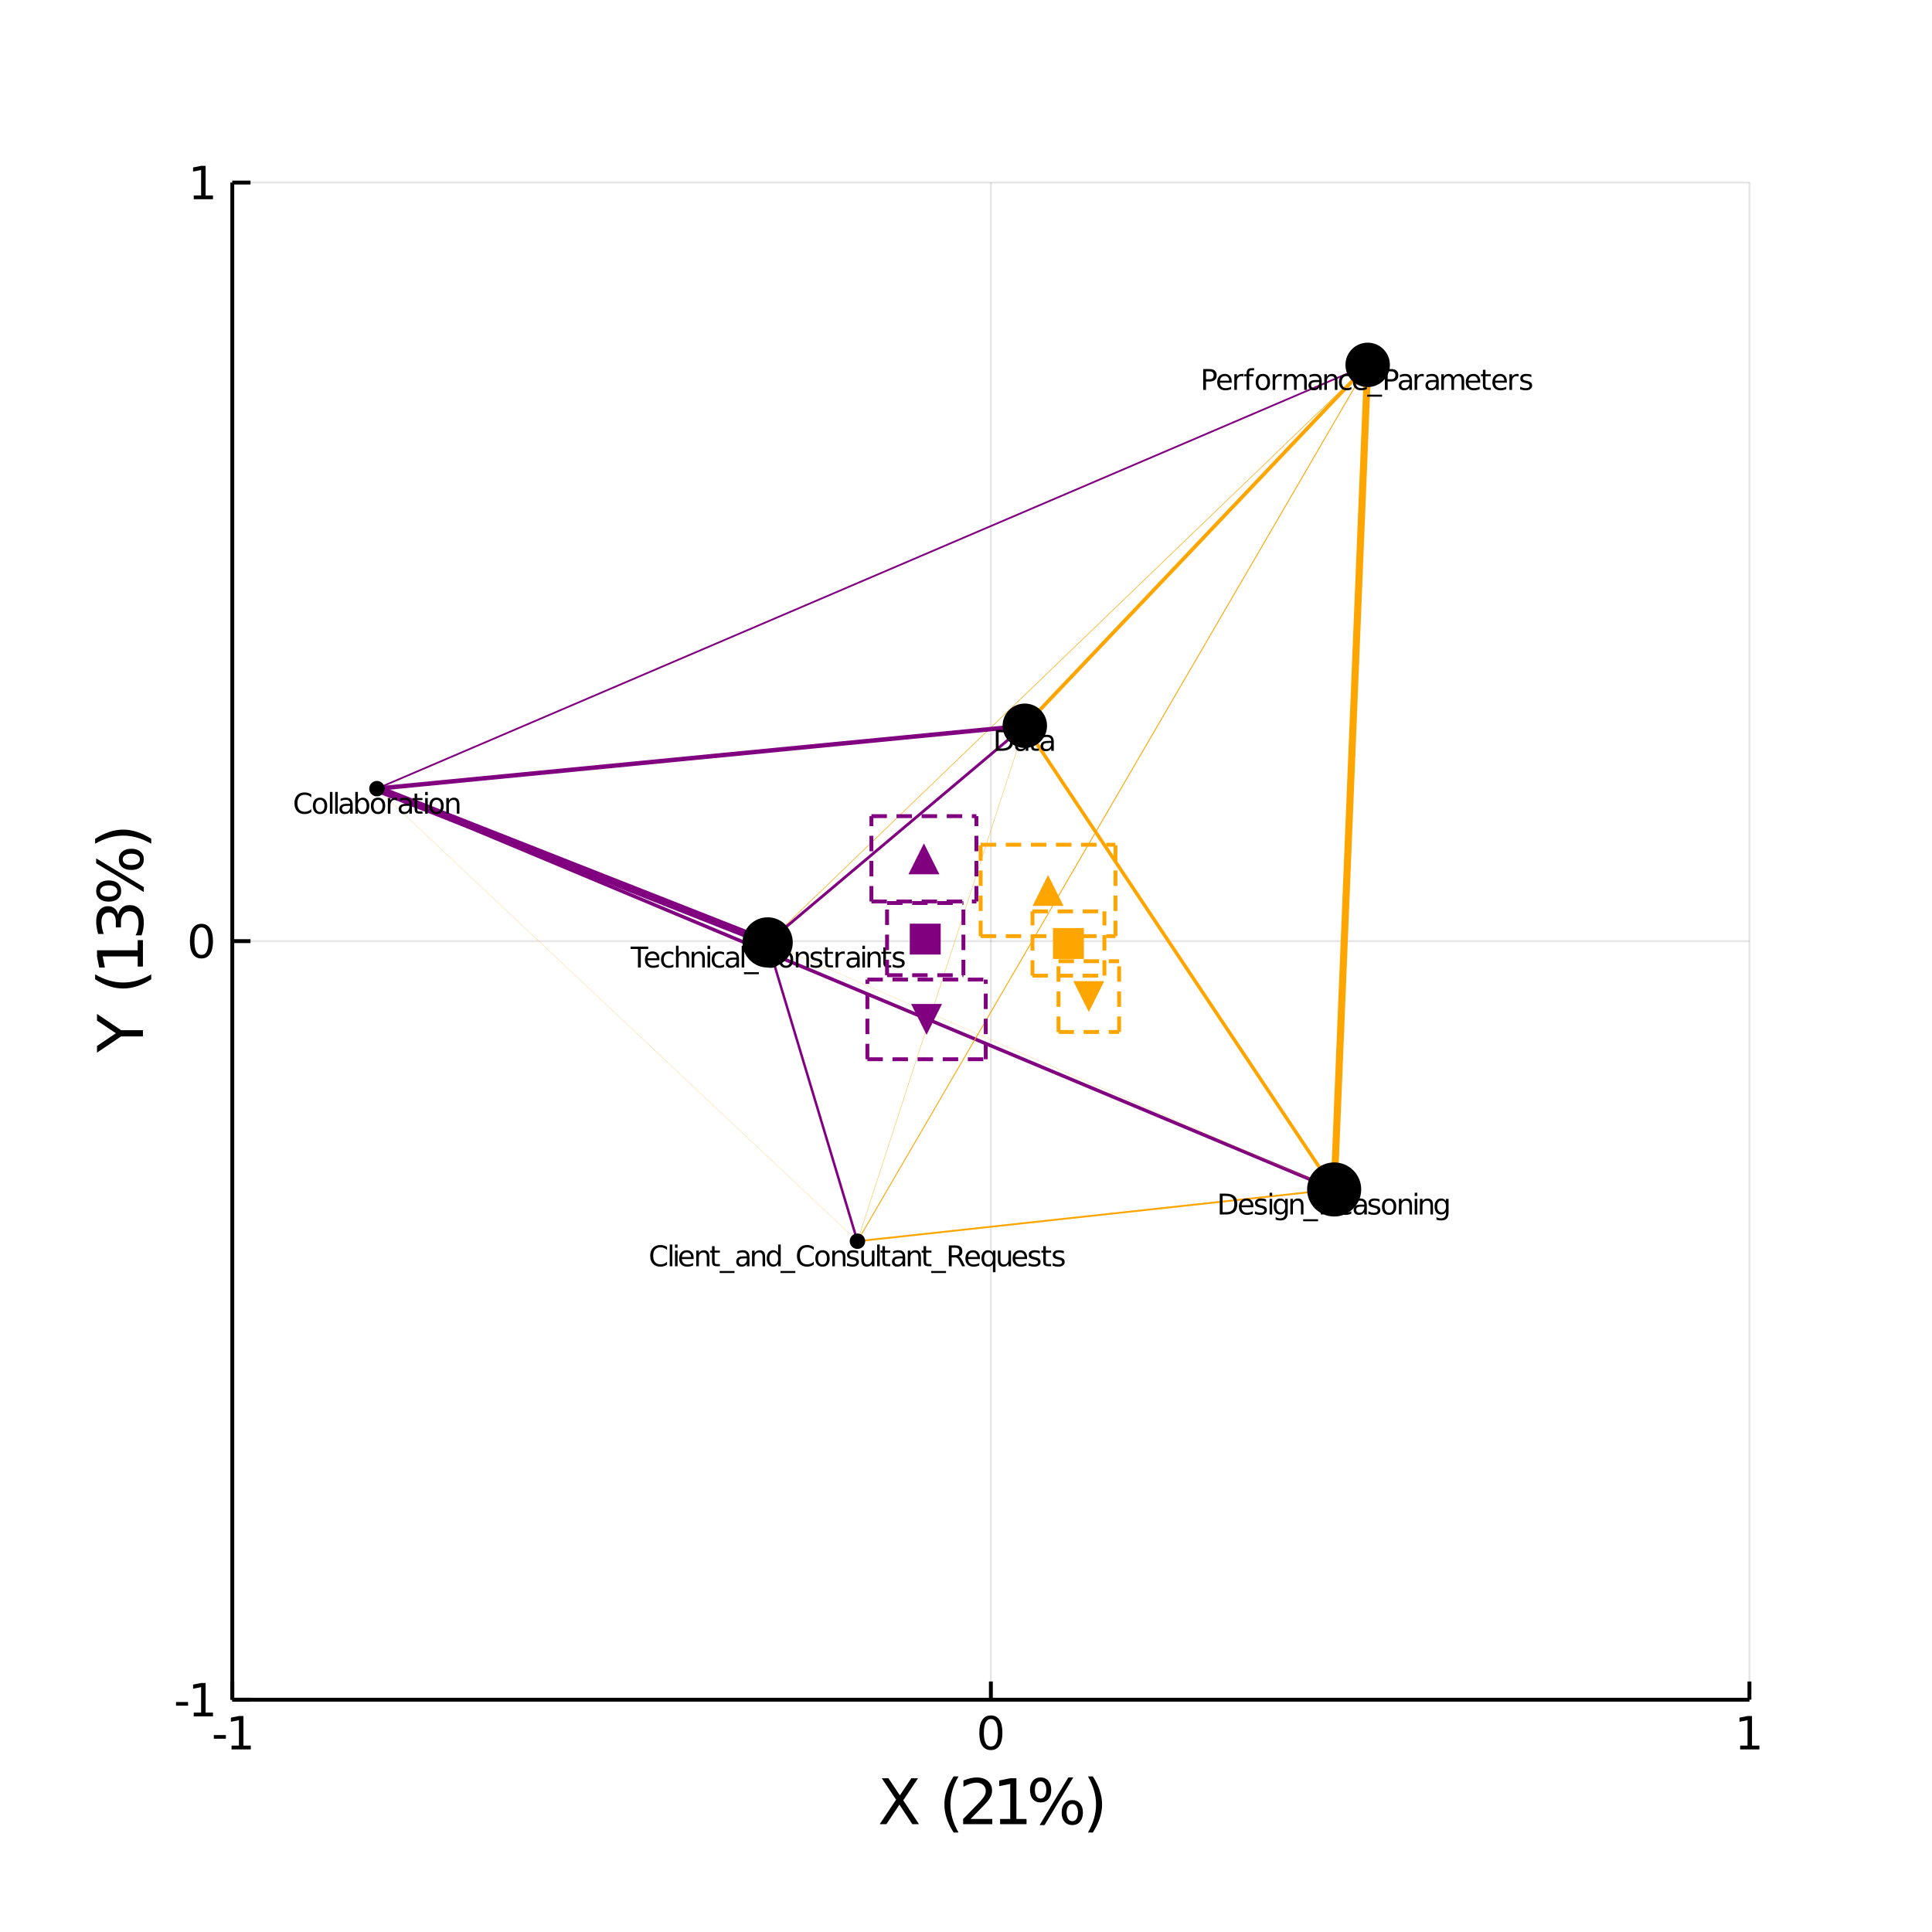 <?xml version="1.0" encoding="utf-8"?>
<svg xmlns="http://www.w3.org/2000/svg" xmlns:xlink="http://www.w3.org/1999/xlink" width="500" height="500" viewBox="0 0 2000 2000">
<rect x="0" y="0" width="2000" height="2000" fill="#808080" stroke="none"/>
<defs>
  <clipPath id="clip960">
    <rect x="0" y="0" width="2000" height="2000"/>
  </clipPath>
</defs>
<path clip-path="url(#clip960)" d="
M0 2000 L2000 2000 L2000 0 L0 0  Z
  " fill="#ffffff" fill-rule="evenodd" fill-opacity="1"/>
<defs>
  <clipPath id="clip961">
    <rect x="400" y="200" width="1401" height="1401"/>
  </clipPath>
</defs>
<path clip-path="url(#clip960)" d="
M240.472 1759.53 L1811.02 1759.53 L1811.02 188.976 L240.472 188.976  Z
  " fill="#ffffff" fill-rule="evenodd" fill-opacity="1"/>
<defs>
  <clipPath id="clip962">
    <rect x="240" y="188" width="1572" height="1572"/>
  </clipPath>
</defs>
<polyline clip-path="url(#clip962)" style="stroke:#000000; stroke-width:2; stroke-opacity:0.1; fill:none" points="
  240.472,1759.53 240.472,188.976 
  "/>
<polyline clip-path="url(#clip962)" style="stroke:#000000; stroke-width:2; stroke-opacity:0.1; fill:none" points="
  1025.75,1759.53 1025.75,188.976 
  "/>
<polyline clip-path="url(#clip962)" style="stroke:#000000; stroke-width:2; stroke-opacity:0.1; fill:none" points="
  1811.02,1759.53 1811.02,188.976 
  "/>
<polyline clip-path="url(#clip962)" style="stroke:#000000; stroke-width:2; stroke-opacity:0.1; fill:none" points="
  240.472,1759.53 1811.02,1759.53 
  "/>
<polyline clip-path="url(#clip962)" style="stroke:#000000; stroke-width:2; stroke-opacity:0.1; fill:none" points="
  240.472,974.252 1811.02,974.252 
  "/>
<polyline clip-path="url(#clip962)" style="stroke:#000000; stroke-width:2; stroke-opacity:0.1; fill:none" points="
  240.472,188.976 1811.02,188.976 
  "/>
<polyline clip-path="url(#clip960)" style="stroke:#000000; stroke-width:4; stroke-opacity:1; fill:none" points="
  240.472,1759.53 1811.02,1759.53 
  "/>
<polyline clip-path="url(#clip960)" style="stroke:#000000; stroke-width:4; stroke-opacity:1; fill:none" points="
  240.472,1759.53 240.472,188.976 
  "/>
<polyline clip-path="url(#clip960)" style="stroke:#000000; stroke-width:4; stroke-opacity:1; fill:none" points="
  240.472,1759.53 240.472,1740.68 
  "/>
<polyline clip-path="url(#clip960)" style="stroke:#000000; stroke-width:4; stroke-opacity:1; fill:none" points="
  1025.75,1759.53 1025.75,1740.68 
  "/>
<polyline clip-path="url(#clip960)" style="stroke:#000000; stroke-width:4; stroke-opacity:1; fill:none" points="
  1811.02,1759.53 1811.02,1740.68 
  "/>
<polyline clip-path="url(#clip960)" style="stroke:#000000; stroke-width:4; stroke-opacity:1; fill:none" points="
  240.472,1759.53 259.319,1759.53 
  "/>
<polyline clip-path="url(#clip960)" style="stroke:#000000; stroke-width:4; stroke-opacity:1; fill:none" points="
  240.472,974.252 259.319,974.252 
  "/>
<polyline clip-path="url(#clip960)" style="stroke:#000000; stroke-width:4; stroke-opacity:1; fill:none" points="
  240.472,188.976 259.319,188.976 
  "/>
<path clip-path="url(#clip960)" d="M 0 0 M221.341 1796.12 L233.817 1796.12 L233.817 1799.91 L221.341 1799.91 L221.341 1796.12 Z" fill="#000000" fill-rule="evenodd" fill-opacity="1" /><path clip-path="url(#clip960)" d="M 0 0 M239.697 1807.06 L247.336 1807.06 L247.336 1780.7 L239.026 1782.37 L239.026 1778.11 L247.29 1776.44 L251.965 1776.44 L251.965 1807.06 L259.604 1807.06 L259.604 1811 L239.697 1811 L239.697 1807.06 Z" fill="#000000" fill-rule="evenodd" fill-opacity="1" /><path clip-path="url(#clip960)" d="M 0 0 M1025.75 1779.52 Q1022.14 1779.52 1020.31 1783.08 Q1018.5 1786.62 1018.5 1793.75 Q1018.5 1800.86 1020.31 1804.43 Q1022.14 1807.97 1025.75 1807.97 Q1029.38 1807.97 1031.19 1804.43 Q1033.02 1800.86 1033.02 1793.75 Q1033.02 1786.62 1031.19 1783.08 Q1029.38 1779.52 1025.75 1779.52 M1025.75 1775.81 Q1031.56 1775.81 1034.61 1780.42 Q1037.69 1785 1037.69 1793.75 Q1037.69 1802.48 1034.61 1807.09 Q1031.56 1811.67 1025.75 1811.67 Q1019.94 1811.67 1016.86 1807.09 Q1013.8 1802.48 1013.8 1793.75 Q1013.8 1785 1016.86 1780.42 Q1019.94 1775.81 1025.75 1775.81 Z" fill="#000000" fill-rule="evenodd" fill-opacity="1" /><path clip-path="url(#clip960)" d="M 0 0 M1801.41 1807.06 L1809.04 1807.06 L1809.04 1780.7 L1800.73 1782.37 L1800.73 1778.11 L1809 1776.44 L1813.67 1776.44 L1813.67 1807.06 L1821.31 1807.06 L1821.31 1811 L1801.41 1811 L1801.41 1807.06 Z" fill="#000000" fill-rule="evenodd" fill-opacity="1" /><path clip-path="url(#clip960)" d="M 0 0 M182.209 1761.92 L194.686 1761.92 L194.686 1765.72 L182.209 1765.72 L182.209 1761.92 Z" fill="#000000" fill-rule="evenodd" fill-opacity="1" /><path clip-path="url(#clip960)" d="M 0 0 M200.565 1772.87 L208.204 1772.87 L208.204 1746.51 L199.894 1748.17 L199.894 1743.91 L208.158 1742.25 L212.834 1742.25 L212.834 1772.87 L220.472 1772.87 L220.472 1776.81 L200.565 1776.81 L200.565 1772.87 Z" fill="#000000" fill-rule="evenodd" fill-opacity="1" /><path clip-path="url(#clip960)" d="M 0 0 M208.528 960.051 Q204.917 960.051 203.088 963.615 Q201.283 967.157 201.283 974.287 Q201.283 981.393 203.088 984.958 Q204.917 988.5 208.528 988.5 Q212.162 988.5 213.968 984.958 Q215.797 981.393 215.797 974.287 Q215.797 967.157 213.968 963.615 Q212.162 960.051 208.528 960.051 M208.528 956.347 Q214.338 956.347 217.394 960.953 Q220.472 965.537 220.472 974.287 Q220.472 983.013 217.394 987.62 Q214.338 992.203 208.528 992.203 Q202.718 992.203 199.639 987.62 Q196.584 983.013 196.584 974.287 Q196.584 965.537 199.639 960.953 Q202.718 956.347 208.528 956.347 Z" fill="#000000" fill-rule="evenodd" fill-opacity="1" /><path clip-path="url(#clip960)" d="M 0 0 M200.565 202.321 L208.204 202.321 L208.204 175.956 L199.894 177.622 L199.894 173.363 L208.158 171.696 L212.834 171.696 L212.834 202.321 L220.472 202.321 L220.472 206.256 L200.565 206.256 L200.565 202.321 Z" fill="#000000" fill-rule="evenodd" fill-opacity="1" /><path clip-path="url(#clip960)" d="M 0 0 M912.82 1840.87 L919.727 1840.87 L931.536 1858.54 L943.408 1840.87 L950.314 1840.87 L935.037 1863.69 L951.333 1888.39 L944.426 1888.39 L931.058 1868.18 L917.595 1888.39 L910.656 1888.39 L927.621 1863.02 L912.82 1840.87 Z" fill="#000000" fill-rule="evenodd" fill-opacity="1" /><path clip-path="url(#clip960)" d="M 0 0 M992.264 1838.93 Q987.999 1846.25 985.931 1853.41 Q983.862 1860.57 983.862 1867.93 Q983.862 1875.28 985.931 1882.5 Q988.031 1889.7 992.264 1896.99 L987.172 1896.99 Q982.398 1889.51 980.01 1882.28 Q977.655 1875.06 977.655 1867.93 Q977.655 1860.83 980.01 1853.63 Q982.366 1846.44 987.172 1838.93 L992.264 1838.93 Z" fill="#000000" fill-rule="evenodd" fill-opacity="1" /><path clip-path="url(#clip960)" d="M 0 0 M1004.77 1882.98 L1027.21 1882.98 L1027.21 1888.39 L997.039 1888.39 L997.039 1882.98 Q1000.7 1879.19 1007 1872.83 Q1013.33 1866.43 1014.96 1864.58 Q1018.05 1861.11 1019.26 1858.73 Q1020.5 1856.31 1020.5 1853.98 Q1020.5 1850.2 1017.82 1847.81 Q1015.18 1845.42 1010.92 1845.42 Q1007.89 1845.42 1004.52 1846.47 Q1001.18 1847.52 997.357 1849.66 L997.357 1843.16 Q1001.24 1841.6 1004.61 1840.81 Q1007.99 1840.01 1010.79 1840.01 Q1018.17 1840.01 1022.57 1843.7 Q1026.96 1847.4 1026.96 1853.57 Q1026.96 1856.5 1025.84 1859.14 Q1024.76 1861.75 1021.86 1865.32 Q1021.07 1866.24 1016.8 1870.66 Q1012.54 1875.06 1004.77 1882.98 Z" fill="#000000" fill-rule="evenodd" fill-opacity="1" /><path clip-path="url(#clip960)" d="M 0 0 M1035.3 1882.98 L1045.8 1882.98 L1045.8 1846.73 L1034.37 1849.02 L1034.37 1843.16 L1045.74 1840.87 L1052.17 1840.87 L1052.17 1882.98 L1062.67 1882.98 L1062.67 1888.39 L1035.3 1888.39 L1035.3 1882.98 Z" fill="#000000" fill-rule="evenodd" fill-opacity="1" /><path clip-path="url(#clip960)" d="M 0 0 M1110.06 1867.48 Q1107.29 1867.48 1105.7 1869.84 Q1104.14 1872.19 1104.14 1876.39 Q1104.14 1880.53 1105.7 1882.92 Q1107.29 1885.27 1110.06 1885.27 Q1112.77 1885.27 1114.33 1882.92 Q1115.92 1880.53 1115.92 1876.39 Q1115.92 1872.22 1114.33 1869.87 Q1112.77 1867.48 1110.06 1867.48 M1110.06 1863.44 Q1115.09 1863.44 1118.05 1866.94 Q1121.01 1870.44 1121.01 1876.39 Q1121.01 1882.34 1118.02 1885.85 Q1115.06 1889.31 1110.06 1889.31 Q1104.97 1889.31 1102.01 1885.85 Q1099.05 1882.34 1099.05 1876.39 Q1099.05 1870.41 1102.01 1866.94 Q1105 1863.44 1110.06 1863.44 M1077.21 1844.05 Q1074.48 1844.05 1072.89 1846.44 Q1071.33 1848.8 1071.33 1852.93 Q1071.33 1857.14 1072.89 1859.49 Q1074.45 1861.85 1077.21 1861.85 Q1079.98 1861.85 1081.54 1859.49 Q1083.13 1857.14 1083.13 1852.93 Q1083.13 1848.83 1081.54 1846.44 Q1079.95 1844.05 1077.21 1844.05 M1105.96 1840.01 L1111.05 1840.01 L1081.32 1889.31 L1076.23 1889.31 L1105.96 1840.01 M1077.21 1840.01 Q1082.24 1840.01 1085.24 1843.51 Q1088.23 1846.98 1088.23 1852.93 Q1088.23 1858.95 1085.24 1862.42 Q1082.28 1865.89 1077.21 1865.89 Q1072.15 1865.89 1069.19 1862.42 Q1066.27 1858.92 1066.27 1852.93 Q1066.27 1847.01 1069.23 1843.51 Q1072.19 1840.01 1077.21 1840.01 Z" fill="#000000" fill-rule="evenodd" fill-opacity="1" /><path clip-path="url(#clip960)" d="M 0 0 M1126.23 1838.93 L1131.32 1838.93 Q1136.1 1846.44 1138.45 1853.63 Q1140.84 1860.83 1140.84 1867.93 Q1140.84 1875.06 1138.45 1882.28 Q1136.1 1889.51 1131.32 1896.99 L1126.23 1896.99 Q1130.46 1889.7 1132.53 1882.5 Q1134.63 1875.28 1134.63 1867.93 Q1134.63 1860.57 1132.53 1853.41 Q1130.46 1846.25 1126.23 1838.93 Z" fill="#000000" fill-rule="evenodd" fill-opacity="1" /><path clip-path="url(#clip960)" d="M 0 0 M100.433 1089.69 L100.433 1082.79 L119.975 1069.61 L100.433 1056.53 L100.433 1049.62 L125.323 1066.43 L147.953 1066.43 L147.953 1072.89 L125.323 1072.89 L100.433 1089.69 Z" fill="#000000" fill-rule="evenodd" fill-opacity="1" /><path clip-path="url(#clip960)" d="M 0 0 M98.491 1008.69 Q105.812 1012.96 112.973 1015.02 Q120.135 1017.09 127.487 1017.09 Q134.839 1017.09 142.064 1015.02 Q149.258 1012.92 156.546 1008.69 L156.546 1013.78 Q149.067 1018.56 141.842 1020.94 Q134.617 1023.3 127.487 1023.3 Q120.389 1023.3 113.196 1020.94 Q106.003 1018.59 98.491 1013.78 L98.491 1008.69 Z" fill="#000000" fill-rule="evenodd" fill-opacity="1" /><path clip-path="url(#clip960)" d="M 0 0 M142.542 1000.61 L142.542 990.103 L106.289 990.103 L108.581 1001.53 L102.724 1001.53 L100.433 990.166 L100.433 983.737 L142.542 983.737 L142.542 973.233 L147.953 973.233 L147.953 1000.61 L142.542 1000.61 Z" fill="#000000" fill-rule="evenodd" fill-opacity="1" /><path clip-path="url(#clip960)" d="M 0 0 M122.331 946.784 Q123.317 942.169 126.437 939.591 Q129.556 936.981 134.139 936.981 Q141.173 936.981 145.025 941.819 Q148.876 946.657 148.876 955.569 Q148.876 958.561 148.271 961.743 Q147.698 964.894 146.52 968.268 L140.314 968.268 Q141.874 965.595 142.669 962.412 Q143.465 959.229 143.465 955.76 Q143.465 949.712 141.078 946.561 Q138.691 943.378 134.139 943.378 Q129.938 943.378 127.582 946.338 Q125.195 949.267 125.195 954.518 L125.195 960.056 L119.912 960.056 L119.912 954.264 Q119.912 949.521 118.034 947.007 Q116.124 944.492 112.559 944.492 Q108.899 944.492 106.958 947.102 Q104.984 949.68 104.984 954.518 Q104.984 957.16 105.557 960.184 Q106.13 963.207 107.34 966.836 L101.61 966.836 Q100.592 963.176 100.083 959.993 Q99.573 956.778 99.573 953.945 Q99.573 946.625 102.915 942.36 Q106.226 938.095 111.891 938.095 Q115.838 938.095 118.575 940.355 Q121.28 942.614 122.331 946.784 Z" fill="#000000" fill-rule="evenodd" fill-opacity="1" /><path clip-path="url(#clip960)" d="M 0 0 M127.041 889.588 Q127.041 892.357 129.397 893.949 Q131.752 895.508 135.953 895.508 Q140.091 895.508 142.478 893.949 Q144.834 892.357 144.834 889.588 Q144.834 886.883 142.478 885.323 Q140.091 883.732 135.953 883.732 Q131.784 883.732 129.429 885.323 Q127.041 886.883 127.041 889.588 M122.999 889.588 Q122.999 884.559 126.5 881.599 Q130.001 878.639 135.953 878.639 Q141.905 878.639 145.406 881.631 Q148.876 884.591 148.876 889.588 Q148.876 894.681 145.406 897.641 Q141.905 900.601 135.953 900.601 Q129.97 900.601 126.5 897.641 Q122.999 894.649 122.999 889.588 M103.616 922.435 Q103.616 925.172 106.003 926.764 Q108.358 928.323 112.496 928.323 Q116.697 928.323 119.052 926.764 Q121.408 925.204 121.408 922.435 Q121.408 919.666 119.052 918.106 Q116.697 916.515 112.496 916.515 Q108.39 916.515 106.003 918.106 Q103.616 919.698 103.616 922.435 M99.573 893.694 L99.573 888.601 L148.876 918.329 L148.876 923.422 L99.573 893.694 M99.573 922.435 Q99.573 917.406 103.075 914.414 Q106.544 911.422 112.496 911.422 Q118.511 911.422 121.981 914.414 Q125.45 917.374 125.45 922.435 Q125.45 927.496 121.981 930.456 Q118.48 933.384 112.496 933.384 Q106.576 933.384 103.075 930.424 Q99.573 927.464 99.573 922.435 Z" fill="#000000" fill-rule="evenodd" fill-opacity="1" /><path clip-path="url(#clip960)" d="M 0 0 M98.491 873.419 L98.491 868.327 Q106.003 863.552 113.196 861.197 Q120.389 858.81 127.487 858.81 Q134.617 858.81 141.842 861.197 Q149.067 863.552 156.546 868.327 L156.546 873.419 Q149.258 869.186 142.064 867.117 Q134.839 865.016 127.487 865.016 Q120.135 865.016 112.973 867.117 Q105.812 869.186 98.491 873.419 Z" fill="#000000" fill-rule="evenodd" fill-opacity="1" /><polyline clip-path="url(#clip962)" style="stroke:#ffa500; stroke-width:0.592; stroke-opacity:1; fill:none" points="
  794.664,975.594 1415.81,377.72 
  "/>
<polyline clip-path="url(#clip962)" style="stroke:#ffa500; stroke-width:0.344; stroke-opacity:1; fill:none" points="
  887.616,1284.9 1060.88,751.317 
  "/>
<polyline clip-path="url(#clip962)" style="stroke:#ffa500; stroke-width:0.179; stroke-opacity:1; fill:none" points="
  390.19,816.4 887.616,1284.9 
  "/>
<polyline clip-path="url(#clip962)" style="stroke:#800080; stroke-width:3.61; stroke-opacity:1; fill:none" points="
  390.19,816.4 1381.12,1231.33 
  "/>
<polyline clip-path="url(#clip962)" style="stroke:#ffa500; stroke-width:3.851; stroke-opacity:1; fill:none" points="
  1060.88,751.317 1415.81,377.72 
  "/>
<polyline clip-path="url(#clip962)" style="stroke:#800080; stroke-width:4.614; stroke-opacity:1; fill:none" points="
  390.19,816.4 1060.88,751.317 
  "/>
<polyline clip-path="url(#clip962)" style="stroke:#ffa500; stroke-width:3.645; stroke-opacity:1; fill:none" points="
  1060.88,751.317 1381.12,1231.33 
  "/>
<polyline clip-path="url(#clip962)" style="stroke:#ffa500; stroke-width:1.89; stroke-opacity:1; fill:none" points="
  887.616,1284.9 1381.12,1231.33 
  "/>
<polyline clip-path="url(#clip962)" style="stroke:#800080; stroke-width:8; stroke-opacity:1; fill:none" points="
  390.19,816.4 794.664,975.594 
  "/>
<polyline clip-path="url(#clip962)" style="stroke:#ffa500; stroke-width:0.925; stroke-opacity:1; fill:none" points="
  887.616,1284.9 1415.81,377.72 
  "/>
<polyline clip-path="url(#clip962)" style="stroke:#ffa500; stroke-width:7.336; stroke-opacity:1; fill:none" points="
  1381.12,1231.33 1415.81,377.72 
  "/>
<polyline clip-path="url(#clip962)" style="stroke:#800080; stroke-width:2.932; stroke-opacity:1; fill:none" points="
  794.664,975.594 1060.88,751.317 
  "/>
<polyline clip-path="url(#clip962)" style="stroke:#800080; stroke-width:2.554; stroke-opacity:1; fill:none" points="
  794.664,975.594 887.616,1284.9 
  "/>
<polyline clip-path="url(#clip962)" style="stroke:#800080; stroke-width:1.832; stroke-opacity:1; fill:none" points="
  390.19,816.4 1415.81,377.72 
  "/>
<polyline clip-path="url(#clip962)" style="stroke:#ffa500; stroke-width:0.173; stroke-opacity:1; fill:none" points="
  794.664,975.594 1381.12,1231.33 
  "/>
<circle clip-path="url(#clip962)" cx="1060.88" cy="751.317" r="23" fill="#000000" fill-rule="evenodd" fill-opacity="1" stroke="none"/>
<circle clip-path="url(#clip962)" cx="794.664" cy="975.594" r="26" fill="#000000" fill-rule="evenodd" fill-opacity="1" stroke="none"/>
<circle clip-path="url(#clip962)" cx="1415.81" cy="377.72" r="23" fill="#000000" fill-rule="evenodd" fill-opacity="1" stroke="none"/>
<circle clip-path="url(#clip962)" cx="887.616" cy="1284.9" r="8" fill="#000000" fill-rule="evenodd" fill-opacity="1" stroke="none"/>
<circle clip-path="url(#clip962)" cx="1381.12" cy="1231.33" r="28" fill="#000000" fill-rule="evenodd" fill-opacity="1" stroke="none"/>
<circle clip-path="url(#clip962)" cx="390.19" cy="816.4" r="8" fill="#000000" fill-rule="evenodd" fill-opacity="1" stroke="none"/>
<path clip-path="url(#clip960)" d="M 0 0 M1033.8 758.039 L1033.8 774.836 L1037.33 774.836 Q1041.8 774.836 1043.87 772.81 Q1045.95 770.785 1045.95 766.416 Q1045.95 762.076 1043.87 760.065 Q1041.8 758.039 1037.33 758.039 L1033.8 758.039 M1030.88 755.637 L1036.88 755.637 Q1043.16 755.637 1046.1 758.256 Q1049.04 760.86 1049.04 766.416 Q1049.04 772 1046.08 774.619 Q1043.13 777.237 1036.88 777.237 L1030.88 777.237 L1030.88 755.637 Z" fill="#000000" fill-rule="evenodd" fill-opacity="1" /><path clip-path="url(#clip960)" d="M 0 0 M1059.19 769.092 Q1055.97 769.092 1054.72 769.83 Q1053.48 770.568 1053.48 772.347 Q1053.48 773.765 1054.4 774.604 Q1055.34 775.429 1056.95 775.429 Q1059.16 775.429 1060.49 773.867 Q1061.84 772.29 1061.84 769.685 L1061.84 769.092 L1059.19 769.092 M1064.5 767.993 L1064.5 777.237 L1061.84 777.237 L1061.84 774.778 Q1060.93 776.254 1059.57 776.963 Q1058.21 777.657 1056.24 777.657 Q1053.75 777.657 1052.28 776.268 Q1050.82 774.865 1050.82 772.521 Q1050.82 769.787 1052.64 768.398 Q1054.48 767.009 1058.11 767.009 L1061.84 767.009 L1061.84 766.749 Q1061.84 764.911 1060.62 763.913 Q1059.42 762.9 1057.24 762.9 Q1055.85 762.9 1054.53 763.233 Q1053.22 763.566 1052 764.231 L1052 761.772 Q1053.46 761.207 1054.84 760.933 Q1056.21 760.643 1057.51 760.643 Q1061.03 760.643 1062.77 762.466 Q1064.5 764.289 1064.5 767.993 Z" fill="#000000" fill-rule="evenodd" fill-opacity="1" /><path clip-path="url(#clip960)" d="M 0 0 M1069.93 756.433 L1069.93 761.034 L1075.41 761.034 L1075.41 763.103 L1069.93 763.103 L1069.93 771.899 Q1069.93 773.881 1070.46 774.445 Q1071.01 775.009 1072.68 775.009 L1075.41 775.009 L1075.41 777.237 L1072.68 777.237 Q1069.59 777.237 1068.42 776.095 Q1067.25 774.937 1067.25 771.899 L1067.25 763.103 L1065.3 763.103 L1065.3 761.034 L1067.25 761.034 L1067.25 756.433 L1069.93 756.433 Z" fill="#000000" fill-rule="evenodd" fill-opacity="1" /><path clip-path="url(#clip960)" d="M 0 0 M1085.57 769.092 Q1082.34 769.092 1081.1 769.83 Q1079.85 770.568 1079.85 772.347 Q1079.85 773.765 1080.78 774.604 Q1081.72 775.429 1083.32 775.429 Q1085.54 775.429 1086.87 773.867 Q1088.21 772.29 1088.21 769.685 L1088.21 769.092 L1085.57 769.092 M1090.88 767.993 L1090.88 777.237 L1088.21 777.237 L1088.21 774.778 Q1087.3 776.254 1085.94 776.963 Q1084.58 777.657 1082.61 777.657 Q1080.13 777.657 1078.65 776.268 Q1077.19 774.865 1077.19 772.521 Q1077.19 769.787 1079.01 768.398 Q1080.85 767.009 1084.48 767.009 L1088.21 767.009 L1088.21 766.749 Q1088.21 764.911 1087 763.913 Q1085.8 762.9 1083.61 762.9 Q1082.22 762.9 1080.91 763.233 Q1079.59 763.566 1078.38 764.231 L1078.38 761.772 Q1079.84 761.207 1081.21 760.933 Q1082.59 760.643 1083.89 760.643 Q1087.4 760.643 1089.14 762.466 Q1090.88 764.289 1090.88 767.993 Z" fill="#000000" fill-rule="evenodd" fill-opacity="1" /><path clip-path="url(#clip960)" d="M 0 0 M652.759 979.914 L671.032 979.914 L671.032 982.374 L663.364 982.374 L663.364 1001.51 L660.427 1001.51 L660.427 982.374 L652.759 982.374 L652.759 979.914 Z" fill="#000000" fill-rule="evenodd" fill-opacity="1" /><path clip-path="url(#clip960)" d="M 0 0 M682.649 992.747 L682.649 994.049 L670.41 994.049 Q670.583 996.798 672.059 998.245 Q673.549 999.677 676.197 999.677 Q677.73 999.677 679.162 999.301 Q680.609 998.924 682.027 998.172 L682.027 1000.69 Q680.595 1001.3 679.09 1001.62 Q677.586 1001.93 676.037 1001.93 Q672.16 1001.93 669.889 999.677 Q667.632 997.42 667.632 993.571 Q667.632 989.593 669.773 987.264 Q671.929 984.92 675.575 984.92 Q678.844 984.92 680.739 987.032 Q682.649 989.13 682.649 992.747 M679.987 991.966 Q679.958 989.781 678.757 988.479 Q677.571 987.177 675.603 987.177 Q673.375 987.177 672.03 988.436 Q670.699 989.694 670.496 991.98 L679.987 991.966 Z" fill="#000000" fill-rule="evenodd" fill-opacity="1" /><path clip-path="url(#clip960)" d="M 0 0 M697.102 985.933 L697.102 988.421 Q695.974 987.799 694.831 987.495 Q693.702 987.177 692.545 987.177 Q689.955 987.177 688.523 988.826 Q687.091 990.461 687.091 993.427 Q687.091 996.393 688.523 998.042 Q689.955 999.677 692.545 999.677 Q693.702 999.677 694.831 999.373 Q695.974 999.055 697.102 998.433 L697.102 1000.89 Q695.988 1001.41 694.787 1001.67 Q693.601 1001.93 692.256 1001.93 Q688.595 1001.93 686.44 999.633 Q684.284 997.333 684.284 993.427 Q684.284 989.463 686.454 987.191 Q688.639 984.92 692.429 984.92 Q693.659 984.92 694.831 985.18 Q696.003 985.426 697.102 985.933 Z" fill="#000000" fill-rule="evenodd" fill-opacity="1" /><path clip-path="url(#clip960)" d="M 0 0 M713.364 991.734 L713.364 1001.51 L710.702 1001.51 L710.702 991.821 Q710.702 989.521 709.805 988.378 Q708.908 987.235 707.114 987.235 Q704.958 987.235 703.714 988.609 Q702.47 989.984 702.47 992.356 L702.47 1001.51 L699.793 1001.51 L699.793 979.003 L702.47 979.003 L702.47 987.828 Q703.424 986.367 704.712 985.643 Q706.014 984.92 707.707 984.92 Q710.499 984.92 711.931 986.656 Q713.364 988.378 713.364 991.734 Z" fill="#000000" fill-rule="evenodd" fill-opacity="1" /><path clip-path="url(#clip960)" d="M 0 0 M729.625 991.734 L729.625 1001.51 L726.963 1001.51 L726.963 991.821 Q726.963 989.521 726.066 988.378 Q725.169 987.235 723.375 987.235 Q721.22 987.235 719.975 988.609 Q718.731 989.984 718.731 992.356 L718.731 1001.51 L716.055 1001.51 L716.055 985.311 L718.731 985.311 L718.731 987.828 Q719.686 986.367 720.974 985.643 Q722.276 984.92 723.968 984.92 Q726.761 984.92 728.193 986.656 Q729.625 988.378 729.625 991.734 Z" fill="#000000" fill-rule="evenodd" fill-opacity="1" /><path clip-path="url(#clip960)" d="M 0 0 M732.417 985.311 L735.079 985.311 L735.079 1001.51 L732.417 1001.51 L732.417 985.311 M732.417 979.003 L735.079 979.003 L735.079 982.374 L732.417 982.374 L732.417 979.003 Z" fill="#000000" fill-rule="evenodd" fill-opacity="1" /><path clip-path="url(#clip960)" d="M 0 0 M749.532 985.933 L749.532 988.421 Q748.404 987.799 747.261 987.495 Q746.133 987.177 744.975 987.177 Q742.386 987.177 740.953 988.826 Q739.521 990.461 739.521 993.427 Q739.521 996.393 740.953 998.042 Q742.386 999.677 744.975 999.677 Q746.133 999.677 747.261 999.373 Q748.404 999.055 749.532 998.433 L749.532 1000.89 Q748.418 1001.41 747.218 1001.67 Q746.031 1001.93 744.686 1001.93 Q741.026 1001.93 738.87 999.633 Q736.714 997.333 736.714 993.427 Q736.714 989.463 738.884 987.191 Q741.069 984.92 744.859 984.92 Q746.089 984.92 747.261 985.18 Q748.433 985.426 749.532 985.933 Z" fill="#000000" fill-rule="evenodd" fill-opacity="1" /><path clip-path="url(#clip960)" d="M 0 0 M759.689 993.369 Q756.462 993.369 755.218 994.107 Q753.974 994.845 753.974 996.624 Q753.974 998.042 754.9 998.881 Q755.84 999.706 757.446 999.706 Q759.66 999.706 760.991 998.143 Q762.336 996.566 762.336 993.962 L762.336 993.369 L759.689 993.369 M764.998 992.269 L764.998 1001.51 L762.336 1001.51 L762.336 999.055 Q761.425 1000.53 760.065 1001.24 Q758.705 1001.93 756.737 1001.93 Q754.249 1001.93 752.773 1000.54 Q751.312 999.141 751.312 996.798 Q751.312 994.063 753.135 992.675 Q754.972 991.286 758.604 991.286 L762.336 991.286 L762.336 991.025 Q762.336 989.188 761.121 988.19 Q759.92 987.177 757.736 987.177 Q756.347 987.177 755.03 987.51 Q753.714 987.842 752.498 988.508 L752.498 986.048 Q753.96 985.484 755.334 985.209 Q756.708 984.92 758.01 984.92 Q761.526 984.92 763.262 986.743 Q764.998 988.566 764.998 992.269 Z" fill="#000000" fill-rule="evenodd" fill-opacity="1" /><path clip-path="url(#clip960)" d="M 0 0 M767.79 979.003 L770.452 979.003 L770.452 1001.51 L767.79 1001.51 L767.79 979.003 Z" fill="#000000" fill-rule="evenodd" fill-opacity="1" /><path clip-path="url(#clip960)" d="M 0 0 M785.557 1006.43 L785.557 1008.5 L770.163 1008.5 L770.163 1006.43 L785.557 1006.43 Z" fill="#000000" fill-rule="evenodd" fill-opacity="1" /><path clip-path="url(#clip960)" d="M 0 0 M804.639 981.578 L804.639 984.66 Q803.164 983.285 801.485 982.605 Q799.822 981.925 797.941 981.925 Q794.237 981.925 792.27 984.197 Q790.302 986.453 790.302 990.736 Q790.302 995.004 792.27 997.275 Q794.237 999.532 797.941 999.532 Q799.822 999.532 801.485 998.852 Q803.164 998.172 804.639 996.798 L804.639 999.85 Q803.106 1000.89 801.384 1001.41 Q799.677 1001.93 797.767 1001.93 Q792.863 1001.93 790.042 998.939 Q787.22 995.93 787.22 990.736 Q787.22 985.528 790.042 982.533 Q792.863 979.524 797.767 979.524 Q799.706 979.524 801.413 980.044 Q803.135 980.551 804.639 981.578 Z" fill="#000000" fill-rule="evenodd" fill-opacity="1" /><path clip-path="url(#clip960)" d="M 0 0 M813.71 987.177 Q811.569 987.177 810.325 988.855 Q809.081 990.519 809.081 993.427 Q809.081 996.335 810.31 998.013 Q811.555 999.677 813.71 999.677 Q815.837 999.677 817.081 997.999 Q818.326 996.32 818.326 993.427 Q818.326 990.548 817.081 988.87 Q815.837 987.177 813.71 987.177 M813.71 984.92 Q817.183 984.92 819.165 987.177 Q821.147 989.434 821.147 993.427 Q821.147 997.405 819.165 999.677 Q817.183 1001.93 813.71 1001.93 Q810.224 1001.93 808.242 999.677 Q806.274 997.405 806.274 993.427 Q806.274 989.434 808.242 987.177 Q810.224 984.92 813.71 984.92 Z" fill="#000000" fill-rule="evenodd" fill-opacity="1" /><path clip-path="url(#clip960)" d="M 0 0 M837.408 991.734 L837.408 1001.51 L834.746 1001.51 L834.746 991.821 Q834.746 989.521 833.849 988.378 Q832.952 987.235 831.158 987.235 Q829.003 987.235 827.758 988.609 Q826.514 989.984 826.514 992.356 L826.514 1001.51 L823.838 1001.51 L823.838 985.311 L826.514 985.311 L826.514 987.828 Q827.469 986.367 828.757 985.643 Q830.059 984.92 831.751 984.92 Q834.544 984.92 835.976 986.656 Q837.408 988.378 837.408 991.734 Z" fill="#000000" fill-rule="evenodd" fill-opacity="1" /><path clip-path="url(#clip960)" d="M 0 0 M850.53 985.788 L850.53 988.305 Q849.402 987.727 848.186 987.437 Q846.971 987.148 845.669 987.148 Q843.687 987.148 842.689 987.756 Q841.705 988.363 841.705 989.578 Q841.705 990.504 842.414 991.04 Q843.123 991.561 845.264 992.038 L846.175 992.24 Q849.011 992.848 850.197 993.962 Q851.398 995.062 851.398 997.044 Q851.398 999.301 849.604 1000.62 Q847.825 1001.93 844.7 1001.93 Q843.398 1001.93 841.98 1001.67 Q840.577 1001.43 839.014 1000.92 L839.014 998.172 Q840.49 998.939 841.922 999.33 Q843.354 999.706 844.758 999.706 Q846.638 999.706 847.651 999.069 Q848.664 998.418 848.664 997.246 Q848.664 996.161 847.926 995.582 Q847.203 995.004 844.729 994.468 L843.803 994.251 Q841.329 993.731 840.229 992.66 Q839.13 991.575 839.13 989.694 Q839.13 987.408 840.75 986.164 Q842.371 984.92 845.351 984.92 Q846.827 984.92 848.129 985.137 Q849.431 985.354 850.53 985.788 Z" fill="#000000" fill-rule="evenodd" fill-opacity="1" /><path clip-path="url(#clip960)" d="M 0 0 M856.824 980.71 L856.824 985.311 L862.307 985.311 L862.307 987.379 L856.824 987.379 L856.824 996.176 Q856.824 998.158 857.359 998.722 Q857.909 999.286 859.572 999.286 L862.307 999.286 L862.307 1001.51 L859.572 1001.51 Q856.491 1001.51 855.319 1000.37 Q854.147 999.214 854.147 996.176 L854.147 987.379 L852.194 987.379 L852.194 985.311 L854.147 985.311 L854.147 980.71 L856.824 980.71 Z" fill="#000000" fill-rule="evenodd" fill-opacity="1" /><path clip-path="url(#clip960)" d="M 0 0 M874.488 987.799 Q874.04 987.539 873.505 987.423 Q872.984 987.293 872.347 987.293 Q870.09 987.293 868.875 988.768 Q867.674 990.23 867.674 992.978 L867.674 1001.51 L864.998 1001.51 L864.998 985.311 L867.674 985.311 L867.674 987.828 Q868.513 986.352 869.859 985.643 Q871.204 984.92 873.128 984.92 Q873.403 984.92 873.736 984.963 Q874.069 984.992 874.474 985.065 L874.488 987.799 Z" fill="#000000" fill-rule="evenodd" fill-opacity="1" /><path clip-path="url(#clip960)" d="M 0 0 M884.645 993.369 Q881.418 993.369 880.174 994.107 Q878.93 994.845 878.93 996.624 Q878.93 998.042 879.856 998.881 Q880.796 999.706 882.402 999.706 Q884.616 999.706 885.947 998.143 Q887.292 996.566 887.292 993.962 L887.292 993.369 L884.645 993.369 M889.954 992.269 L889.954 1001.51 L887.292 1001.51 L887.292 999.055 Q886.381 1000.53 885.021 1001.24 Q883.661 1001.93 881.693 1001.93 Q879.205 1001.93 877.729 1000.54 Q876.268 999.141 876.268 996.798 Q876.268 994.063 878.091 992.675 Q879.928 991.286 883.56 991.286 L887.292 991.286 L887.292 991.025 Q887.292 989.188 886.077 988.19 Q884.876 987.177 882.691 987.177 Q881.303 987.177 879.986 987.51 Q878.67 987.842 877.454 988.508 L877.454 986.048 Q878.915 985.484 880.29 985.209 Q881.664 984.92 882.966 984.92 Q886.482 984.92 888.218 986.743 Q889.954 988.566 889.954 992.269 Z" fill="#000000" fill-rule="evenodd" fill-opacity="1" /><path clip-path="url(#clip960)" d="M 0 0 M892.746 985.311 L895.408 985.311 L895.408 1001.51 L892.746 1001.51 L892.746 985.311 M892.746 979.003 L895.408 979.003 L895.408 982.374 L892.746 982.374 L892.746 979.003 Z" fill="#000000" fill-rule="evenodd" fill-opacity="1" /><path clip-path="url(#clip960)" d="M 0 0 M911.67 991.734 L911.67 1001.51 L909.008 1001.51 L909.008 991.821 Q909.008 989.521 908.111 988.378 Q907.214 987.235 905.42 987.235 Q903.264 987.235 902.02 988.609 Q900.776 989.984 900.776 992.356 L900.776 1001.51 L898.099 1001.51 L898.099 985.311 L900.776 985.311 L900.776 987.828 Q901.731 986.367 903.018 985.643 Q904.32 984.92 906.013 984.92 Q908.805 984.92 910.238 986.656 Q911.67 988.378 911.67 991.734 Z" fill="#000000" fill-rule="evenodd" fill-opacity="1" /><path clip-path="url(#clip960)" d="M 0 0 M917.095 980.71 L917.095 985.311 L922.578 985.311 L922.578 987.379 L917.095 987.379 L917.095 996.176 Q917.095 998.158 917.631 998.722 Q918.18 999.286 919.844 999.286 L922.578 999.286 L922.578 1001.51 L919.844 1001.51 Q916.762 1001.51 915.591 1000.37 Q914.419 999.214 914.419 996.176 L914.419 987.379 L912.466 987.379 L912.466 985.311 L914.419 985.311 L914.419 980.71 L917.095 980.71 Z" fill="#000000" fill-rule="evenodd" fill-opacity="1" /><path clip-path="url(#clip960)" d="M 0 0 M935.7 985.788 L935.7 988.305 Q934.572 987.727 933.357 987.437 Q932.141 987.148 930.839 987.148 Q928.857 987.148 927.859 987.756 Q926.875 988.363 926.875 989.578 Q926.875 990.504 927.584 991.04 Q928.293 991.561 930.434 992.038 L931.346 992.24 Q934.181 992.848 935.368 993.962 Q936.569 995.062 936.569 997.044 Q936.569 999.301 934.775 1000.62 Q932.995 1001.93 929.87 1001.93 Q928.568 1001.93 927.15 1001.67 Q925.747 1001.43 924.184 1000.92 L924.184 998.172 Q925.66 998.939 927.092 999.33 Q928.525 999.706 929.928 999.706 Q931.809 999.706 932.821 999.069 Q933.834 998.418 933.834 997.246 Q933.834 996.161 933.096 995.582 Q932.373 995.004 929.899 994.468 L928.973 994.251 Q926.499 993.731 925.4 992.66 Q924.3 991.575 924.3 989.694 Q924.3 987.408 925.92 986.164 Q927.541 984.92 930.521 984.92 Q931.997 984.92 933.299 985.137 Q934.601 985.354 935.7 985.788 Z" fill="#000000" fill-rule="evenodd" fill-opacity="1" /><path clip-path="url(#clip960)" d="M 0 0 M1248.46 384.442 L1248.46 392.558 L1252.14 392.558 Q1254.18 392.558 1255.29 391.502 Q1256.4 390.446 1256.4 388.493 Q1256.4 386.554 1255.29 385.498 Q1254.18 384.442 1252.14 384.442 L1248.46 384.442 M1245.54 382.04 L1252.14 382.04 Q1255.77 382.04 1257.62 383.69 Q1259.49 385.324 1259.49 388.493 Q1259.49 391.69 1257.62 393.325 Q1255.77 394.96 1252.14 394.96 L1248.46 394.96 L1248.46 403.64 L1245.54 403.64 L1245.54 382.04 Z" fill="#000000" fill-rule="evenodd" fill-opacity="1" /><path clip-path="url(#clip960)" d="M 0 0 M1275.08 394.873 L1275.08 396.175 L1262.84 396.175 Q1263.02 398.924 1264.49 400.371 Q1265.98 401.803 1268.63 401.803 Q1270.16 401.803 1271.59 401.427 Q1273.04 401.051 1274.46 400.298 L1274.46 402.816 Q1273.03 403.423 1271.52 403.742 Q1270.02 404.06 1268.47 404.06 Q1264.59 404.06 1262.32 401.803 Q1260.06 399.546 1260.06 395.698 Q1260.06 391.719 1262.2 389.39 Q1264.36 387.046 1268.01 387.046 Q1271.28 387.046 1273.17 389.158 Q1275.08 391.256 1275.08 394.873 M1272.42 394.092 Q1272.39 391.907 1271.19 390.605 Q1270 389.303 1268.04 389.303 Q1265.81 389.303 1264.46 390.562 Q1263.13 391.82 1262.93 394.106 L1272.42 394.092 Z" fill="#000000" fill-rule="evenodd" fill-opacity="1" /><path clip-path="url(#clip960)" d="M 0 0 M1287.26 389.925 Q1286.81 389.665 1286.28 389.549 Q1285.76 389.419 1285.12 389.419 Q1282.86 389.419 1281.65 390.894 Q1280.45 392.356 1280.45 395.104 L1280.45 403.64 L1277.77 403.64 L1277.77 387.437 L1280.45 387.437 L1280.45 389.954 Q1281.29 388.478 1282.63 387.769 Q1283.98 387.046 1285.9 387.046 Q1286.18 387.046 1286.51 387.089 Q1286.84 387.118 1287.25 387.191 L1287.26 389.925 Z" fill="#000000" fill-rule="evenodd" fill-opacity="1" /><path clip-path="url(#clip960)" d="M 0 0 M1298.26 381.129 L1298.26 383.342 L1295.71 383.342 Q1294.28 383.342 1293.72 383.921 Q1293.17 384.5 1293.17 386.004 L1293.17 387.437 L1297.55 387.437 L1297.55 389.505 L1293.17 389.505 L1293.17 403.64 L1290.49 403.64 L1290.49 389.505 L1287.94 389.505 L1287.94 387.437 L1290.49 387.437 L1290.49 386.308 Q1290.49 383.603 1291.75 382.373 Q1293.01 381.129 1295.74 381.129 L1298.26 381.129 Z" fill="#000000" fill-rule="evenodd" fill-opacity="1" /><path clip-path="url(#clip960)" d="M 0 0 M1307.33 389.303 Q1305.19 389.303 1303.94 390.981 Q1302.7 392.645 1302.7 395.553 Q1302.7 398.461 1303.93 400.139 Q1305.17 401.803 1307.33 401.803 Q1309.46 401.803 1310.7 400.125 Q1311.94 398.446 1311.94 395.553 Q1311.94 392.674 1310.7 390.996 Q1309.46 389.303 1307.33 389.303 M1307.33 387.046 Q1310.8 387.046 1312.78 389.303 Q1314.77 391.56 1314.77 395.553 Q1314.77 399.531 1312.78 401.803 Q1310.8 404.06 1307.33 404.06 Q1303.84 404.06 1301.86 401.803 Q1299.89 399.531 1299.89 395.553 Q1299.89 391.56 1301.86 389.303 Q1303.84 387.046 1307.33 387.046 Z" fill="#000000" fill-rule="evenodd" fill-opacity="1" /><path clip-path="url(#clip960)" d="M 0 0 M1326.95 389.925 Q1326.5 389.665 1325.96 389.549 Q1325.44 389.419 1324.81 389.419 Q1322.55 389.419 1321.33 390.894 Q1320.13 392.356 1320.13 395.104 L1320.13 403.64 L1317.46 403.64 L1317.46 387.437 L1320.13 387.437 L1320.13 389.954 Q1320.97 388.478 1322.32 387.769 Q1323.66 387.046 1325.59 387.046 Q1325.86 387.046 1326.19 387.089 Q1326.53 387.118 1326.93 387.191 L1326.95 389.925 Z" fill="#000000" fill-rule="evenodd" fill-opacity="1" /><path clip-path="url(#clip960)" d="M 0 0 M1341.83 390.547 Q1342.83 388.753 1344.22 387.9 Q1345.61 387.046 1347.49 387.046 Q1350.02 387.046 1351.4 388.826 Q1352.77 390.591 1352.77 393.86 L1352.77 403.64 L1350.1 403.64 L1350.1 393.947 Q1350.1 391.618 1349.27 390.489 Q1348.45 389.361 1346.75 389.361 Q1344.68 389.361 1343.48 390.735 Q1342.28 392.11 1342.28 394.482 L1342.28 403.64 L1339.61 403.64 L1339.61 393.947 Q1339.61 391.603 1338.78 390.489 Q1337.96 389.361 1336.24 389.361 Q1334.2 389.361 1332.99 390.75 Q1331.79 392.124 1331.79 394.482 L1331.79 403.64 L1329.12 403.64 L1329.12 387.437 L1331.79 387.437 L1331.79 389.954 Q1332.71 388.464 1333.98 387.755 Q1335.25 387.046 1337 387.046 Q1338.77 387.046 1340 387.943 Q1341.24 388.84 1341.83 390.547 Z" fill="#000000" fill-rule="evenodd" fill-opacity="1" /><path clip-path="url(#clip960)" d="M 0 0 M1362.93 395.495 Q1359.7 395.495 1358.46 396.233 Q1357.21 396.971 1357.21 398.75 Q1357.21 400.168 1358.14 401.007 Q1359.08 401.832 1360.69 401.832 Q1362.9 401.832 1364.23 400.269 Q1365.58 398.692 1365.58 396.088 L1365.58 395.495 L1362.93 395.495 M1368.24 394.395 L1368.24 403.64 L1365.58 403.64 L1365.58 401.181 Q1364.66 402.656 1363.3 403.365 Q1361.94 404.06 1359.98 404.06 Q1357.49 404.06 1356.01 402.671 Q1354.55 401.268 1354.55 398.924 Q1354.55 396.189 1356.37 394.801 Q1358.21 393.412 1361.84 393.412 L1365.58 393.412 L1365.58 393.151 Q1365.58 391.314 1364.36 390.316 Q1363.16 389.303 1360.97 389.303 Q1359.59 389.303 1358.27 389.636 Q1356.95 389.968 1355.74 390.634 L1355.74 388.174 Q1357.2 387.61 1358.57 387.335 Q1359.95 387.046 1361.25 387.046 Q1364.77 387.046 1366.5 388.869 Q1368.24 390.692 1368.24 394.395 Z" fill="#000000" fill-rule="evenodd" fill-opacity="1" /><path clip-path="url(#clip960)" d="M 0 0 M1384.5 393.86 L1384.5 403.64 L1381.84 403.64 L1381.84 393.947 Q1381.84 391.647 1380.94 390.504 Q1380.04 389.361 1378.25 389.361 Q1376.09 389.361 1374.85 390.735 Q1373.6 392.11 1373.6 394.482 L1373.6 403.64 L1370.93 403.64 L1370.93 387.437 L1373.6 387.437 L1373.6 389.954 Q1374.56 388.493 1375.85 387.769 Q1377.15 387.046 1378.84 387.046 Q1381.63 387.046 1383.07 388.782 Q1384.5 390.504 1384.5 393.86 Z" fill="#000000" fill-rule="evenodd" fill-opacity="1" /><path clip-path="url(#clip960)" d="M 0 0 M1398.95 388.059 L1398.95 390.547 Q1397.82 389.925 1396.68 389.621 Q1395.55 389.303 1394.39 389.303 Q1391.8 389.303 1390.37 390.952 Q1388.94 392.587 1388.94 395.553 Q1388.94 398.519 1390.37 400.168 Q1391.8 401.803 1394.39 401.803 Q1395.55 401.803 1396.68 401.499 Q1397.82 401.181 1398.95 400.559 L1398.95 403.018 Q1397.84 403.539 1396.64 403.799 Q1395.45 404.06 1394.11 404.06 Q1390.44 404.06 1388.29 401.759 Q1386.13 399.459 1386.13 395.553 Q1386.13 391.589 1388.3 389.317 Q1390.49 387.046 1394.28 387.046 Q1395.51 387.046 1396.68 387.306 Q1397.85 387.552 1398.95 388.059 Z" fill="#000000" fill-rule="evenodd" fill-opacity="1" /><path clip-path="url(#clip960)" d="M 0 0 M1415.6 394.873 L1415.6 396.175 L1403.36 396.175 Q1403.54 398.924 1405.01 400.371 Q1406.5 401.803 1409.15 401.803 Q1410.69 401.803 1412.12 401.427 Q1413.56 401.051 1414.98 400.298 L1414.98 402.816 Q1413.55 403.423 1412.04 403.742 Q1410.54 404.06 1408.99 404.06 Q1405.12 404.06 1402.84 401.803 Q1400.59 399.546 1400.59 395.698 Q1400.59 391.719 1402.73 389.39 Q1404.88 387.046 1408.53 387.046 Q1411.8 387.046 1413.69 389.158 Q1415.6 391.256 1415.6 394.873 M1412.94 394.092 Q1412.91 391.907 1411.71 390.605 Q1410.53 389.303 1408.56 389.303 Q1406.33 389.303 1404.98 390.562 Q1403.65 391.82 1403.45 394.106 L1412.94 394.092 Z" fill="#000000" fill-rule="evenodd" fill-opacity="1" /><path clip-path="url(#clip960)" d="M 0 0 M1430.71 408.559 L1430.71 410.628 L1415.31 410.628 L1415.31 408.559 L1430.71 408.559 Z" fill="#000000" fill-rule="evenodd" fill-opacity="1" /><path clip-path="url(#clip960)" d="M 0 0 M1436.54 384.442 L1436.54 392.558 L1440.21 392.558 Q1442.25 392.558 1443.37 391.502 Q1444.48 390.446 1444.48 388.493 Q1444.48 386.554 1443.37 385.498 Q1442.25 384.442 1440.21 384.442 L1436.54 384.442 M1433.62 382.04 L1440.21 382.04 Q1443.84 382.04 1445.7 383.69 Q1447.56 385.324 1447.56 388.493 Q1447.56 391.69 1445.7 393.325 Q1443.84 394.96 1440.21 394.96 L1436.54 394.96 L1436.54 403.64 L1433.62 403.64 L1433.62 382.04 Z" fill="#000000" fill-rule="evenodd" fill-opacity="1" /><path clip-path="url(#clip960)" d="M 0 0 M1456.39 395.495 Q1453.16 395.495 1451.92 396.233 Q1450.67 396.971 1450.67 398.75 Q1450.67 400.168 1451.6 401.007 Q1452.54 401.832 1454.15 401.832 Q1456.36 401.832 1457.69 400.269 Q1459.04 398.692 1459.04 396.088 L1459.04 395.495 L1456.39 395.495 M1461.7 394.395 L1461.7 403.64 L1459.04 403.64 L1459.04 401.181 Q1458.12 402.656 1456.76 403.365 Q1455.4 404.06 1453.44 404.06 Q1450.95 404.06 1449.47 402.671 Q1448.01 401.268 1448.01 398.924 Q1448.01 396.189 1449.83 394.801 Q1451.67 393.412 1455.3 393.412 L1459.04 393.412 L1459.04 393.151 Q1459.04 391.314 1457.82 390.316 Q1456.62 389.303 1454.43 389.303 Q1453.05 389.303 1451.73 389.636 Q1450.41 389.968 1449.2 390.634 L1449.2 388.174 Q1450.66 387.61 1452.03 387.335 Q1453.41 387.046 1454.71 387.046 Q1458.23 387.046 1459.96 388.869 Q1461.7 390.692 1461.7 394.395 Z" fill="#000000" fill-rule="evenodd" fill-opacity="1" /><path clip-path="url(#clip960)" d="M 0 0 M1473.88 389.925 Q1473.43 389.665 1472.9 389.549 Q1472.37 389.419 1471.74 389.419 Q1469.48 389.419 1468.27 390.894 Q1467.06 392.356 1467.06 395.104 L1467.06 403.64 L1464.39 403.64 L1464.39 387.437 L1467.06 387.437 L1467.06 389.954 Q1467.9 388.478 1469.25 387.769 Q1470.6 387.046 1472.52 387.046 Q1472.79 387.046 1473.13 387.089 Q1473.46 387.118 1473.86 387.191 L1473.88 389.925 Z" fill="#000000" fill-rule="evenodd" fill-opacity="1" /><path clip-path="url(#clip960)" d="M 0 0 M1484.04 395.495 Q1480.81 395.495 1479.56 396.233 Q1478.32 396.971 1478.32 398.75 Q1478.32 400.168 1479.25 401.007 Q1480.19 401.832 1481.79 401.832 Q1484.01 401.832 1485.34 400.269 Q1486.68 398.692 1486.68 396.088 L1486.68 395.495 L1484.04 395.495 M1489.34 394.395 L1489.34 403.64 L1486.68 403.64 L1486.68 401.181 Q1485.77 402.656 1484.41 403.365 Q1483.05 404.06 1481.08 404.06 Q1478.6 404.06 1477.12 402.671 Q1475.66 401.268 1475.66 398.924 Q1475.66 396.189 1477.48 394.801 Q1479.32 393.412 1482.95 393.412 L1486.68 393.412 L1486.68 393.151 Q1486.68 391.314 1485.47 390.316 Q1484.27 389.303 1482.08 389.303 Q1480.69 389.303 1479.38 389.636 Q1478.06 389.968 1476.84 390.634 L1476.84 388.174 Q1478.31 387.61 1479.68 387.335 Q1481.06 387.046 1482.36 387.046 Q1485.87 387.046 1487.61 388.869 Q1489.34 390.692 1489.34 394.395 Z" fill="#000000" fill-rule="evenodd" fill-opacity="1" /><path clip-path="url(#clip960)" d="M 0 0 M1504.75 390.547 Q1505.75 388.753 1507.14 387.9 Q1508.53 387.046 1510.41 387.046 Q1512.94 387.046 1514.32 388.826 Q1515.69 390.591 1515.69 393.86 L1515.69 403.64 L1513.01 403.64 L1513.01 393.947 Q1513.01 391.618 1512.19 390.489 Q1511.36 389.361 1509.67 389.361 Q1507.6 389.361 1506.4 390.735 Q1505.2 392.11 1505.2 394.482 L1505.2 403.64 L1502.52 403.64 L1502.52 393.947 Q1502.52 391.603 1501.7 390.489 Q1500.88 389.361 1499.15 389.361 Q1497.11 389.361 1495.91 390.75 Q1494.71 392.124 1494.71 394.482 L1494.71 403.64 L1492.04 403.64 L1492.04 387.437 L1494.71 387.437 L1494.71 389.954 Q1495.62 388.464 1496.9 387.755 Q1498.17 387.046 1499.92 387.046 Q1501.69 387.046 1502.92 387.943 Q1504.16 388.84 1504.75 390.547 Z" fill="#000000" fill-rule="evenodd" fill-opacity="1" /><path clip-path="url(#clip960)" d="M 0 0 M1532.34 394.873 L1532.34 396.175 L1520.1 396.175 Q1520.28 398.924 1521.75 400.371 Q1523.24 401.803 1525.89 401.803 Q1527.42 401.803 1528.86 401.427 Q1530.3 401.051 1531.72 400.298 L1531.72 402.816 Q1530.29 403.423 1528.78 403.742 Q1527.28 404.06 1525.73 404.06 Q1521.85 404.06 1519.58 401.803 Q1517.33 399.546 1517.33 395.698 Q1517.33 391.719 1519.47 389.39 Q1521.62 387.046 1525.27 387.046 Q1528.54 387.046 1530.43 389.158 Q1532.34 391.256 1532.34 394.873 M1529.68 394.092 Q1529.65 391.907 1528.45 390.605 Q1527.26 389.303 1525.3 389.303 Q1523.07 389.303 1521.72 390.562 Q1520.39 391.82 1520.19 394.106 L1529.68 394.092 Z" fill="#000000" fill-rule="evenodd" fill-opacity="1" /><path clip-path="url(#clip960)" d="M 0 0 M1537.77 382.836 L1537.77 387.437 L1543.25 387.437 L1543.25 389.505 L1537.77 389.505 L1537.77 398.302 Q1537.77 400.284 1538.3 400.848 Q1538.85 401.412 1540.52 401.412 L1543.25 401.412 L1543.25 403.64 L1540.52 403.64 Q1537.43 403.64 1536.26 402.497 Q1535.09 401.34 1535.09 398.302 L1535.09 389.505 L1533.14 389.505 L1533.14 387.437 L1535.09 387.437 L1535.09 382.836 L1537.77 382.836 Z" fill="#000000" fill-rule="evenodd" fill-opacity="1" /><path clip-path="url(#clip960)" d="M 0 0 M1559.9 394.873 L1559.9 396.175 L1547.66 396.175 Q1547.84 398.924 1549.31 400.371 Q1550.8 401.803 1553.45 401.803 Q1554.98 401.803 1556.42 401.427 Q1557.86 401.051 1559.28 400.298 L1559.28 402.816 Q1557.85 403.423 1556.34 403.742 Q1554.84 404.06 1553.29 404.06 Q1549.41 404.06 1547.14 401.803 Q1544.89 399.546 1544.89 395.698 Q1544.89 391.719 1547.03 389.39 Q1549.18 387.046 1552.83 387.046 Q1556.1 387.046 1557.99 389.158 Q1559.9 391.256 1559.9 394.873 M1557.24 394.092 Q1557.21 391.907 1556.01 390.605 Q1554.82 389.303 1552.86 389.303 Q1550.63 389.303 1549.28 390.562 Q1547.95 391.82 1547.75 394.106 L1557.24 394.092 Z" fill="#000000" fill-rule="evenodd" fill-opacity="1" /><path clip-path="url(#clip960)" d="M 0 0 M1572.08 389.925 Q1571.64 389.665 1571.1 389.549 Q1570.58 389.419 1569.94 389.419 Q1567.69 389.419 1566.47 390.894 Q1565.27 392.356 1565.27 395.104 L1565.27 403.64 L1562.59 403.64 L1562.59 387.437 L1565.27 387.437 L1565.27 389.954 Q1566.11 388.478 1567.46 387.769 Q1568.8 387.046 1570.72 387.046 Q1571 387.046 1571.33 387.089 Q1571.67 387.118 1572.07 387.191 L1572.08 389.925 Z" fill="#000000" fill-rule="evenodd" fill-opacity="1" /><path clip-path="url(#clip960)" d="M 0 0 M1585.21 387.914 L1585.21 390.431 Q1584.08 389.853 1582.86 389.563 Q1581.65 389.274 1580.35 389.274 Q1578.36 389.274 1577.37 389.882 Q1576.38 390.489 1576.38 391.705 Q1576.38 392.63 1577.09 393.166 Q1577.8 393.687 1579.94 394.164 L1580.85 394.367 Q1583.69 394.974 1584.87 396.088 Q1586.07 397.188 1586.07 399.17 Q1586.07 401.427 1584.28 402.743 Q1582.5 404.06 1579.38 404.06 Q1578.07 404.06 1576.66 403.799 Q1575.25 403.553 1573.69 403.047 L1573.69 400.298 Q1575.17 401.065 1576.6 401.456 Q1578.03 401.832 1579.43 401.832 Q1581.31 401.832 1582.33 401.195 Q1583.34 400.544 1583.34 399.372 Q1583.34 398.287 1582.6 397.709 Q1581.88 397.13 1579.41 396.595 L1578.48 396.378 Q1576.01 395.857 1574.91 394.786 Q1573.81 393.701 1573.81 391.82 Q1573.81 389.534 1575.43 388.29 Q1577.05 387.046 1580.03 387.046 Q1581.5 387.046 1582.81 387.263 Q1584.11 387.48 1585.21 387.914 Z" fill="#000000" fill-rule="evenodd" fill-opacity="1" /><path clip-path="url(#clip960)" d="M 0 0 M690.517 1290.88 L690.517 1293.96 Q689.042 1292.59 687.364 1291.91 Q685.7 1291.23 683.819 1291.23 Q680.115 1291.23 678.148 1293.5 Q676.18 1295.76 676.18 1300.04 Q676.18 1304.31 678.148 1306.58 Q680.115 1308.84 683.819 1308.84 Q685.7 1308.84 687.364 1308.16 Q689.042 1307.48 690.517 1306.1 L690.517 1309.15 Q688.984 1310.2 687.262 1310.72 Q685.555 1311.24 683.645 1311.24 Q678.741 1311.24 675.92 1308.24 Q673.099 1305.23 673.099 1300.04 Q673.099 1294.83 675.92 1291.84 Q678.741 1288.83 683.645 1288.83 Q685.584 1288.83 687.291 1289.35 Q689.013 1289.85 690.517 1290.88 Z" fill="#000000" fill-rule="evenodd" fill-opacity="1" /><path clip-path="url(#clip960)" d="M 0 0 M693.31 1288.31 L695.972 1288.31 L695.972 1310.82 L693.31 1310.82 L693.31 1288.31 Z" fill="#000000" fill-rule="evenodd" fill-opacity="1" /><path clip-path="url(#clip960)" d="M 0 0 M698.764 1294.61 L701.426 1294.61 L701.426 1310.82 L698.764 1310.82 L698.764 1294.61 M698.764 1288.31 L701.426 1288.31 L701.426 1291.68 L698.764 1291.68 L698.764 1288.31 Z" fill="#000000" fill-rule="evenodd" fill-opacity="1" /><path clip-path="url(#clip960)" d="M 0 0 M718.078 1302.05 L718.078 1303.35 L705.839 1303.35 Q706.012 1306.1 707.488 1307.55 Q708.978 1308.98 711.626 1308.98 Q713.159 1308.98 714.591 1308.6 Q716.038 1308.23 717.456 1307.48 L717.456 1309.99 Q716.024 1310.6 714.519 1310.92 Q713.014 1311.24 711.466 1311.24 Q707.589 1311.24 705.318 1308.98 Q703.061 1306.72 703.061 1302.88 Q703.061 1298.9 705.202 1296.57 Q707.358 1294.22 711.003 1294.22 Q714.273 1294.22 716.168 1296.34 Q718.078 1298.43 718.078 1302.05 M715.416 1301.27 Q715.387 1299.09 714.186 1297.78 Q713 1296.48 711.032 1296.48 Q708.804 1296.48 707.459 1297.74 Q706.128 1299 705.925 1301.28 L715.416 1301.27 Z" fill="#000000" fill-rule="evenodd" fill-opacity="1" /><path clip-path="url(#clip960)" d="M 0 0 M734.34 1301.04 L734.34 1310.82 L731.678 1310.82 L731.678 1301.12 Q731.678 1298.82 730.781 1297.68 Q729.884 1296.54 728.09 1296.54 Q725.934 1296.54 724.69 1297.91 Q723.446 1299.29 723.446 1301.66 L723.446 1310.82 L720.769 1310.82 L720.769 1294.61 L723.446 1294.61 L723.446 1297.13 Q724.4 1295.67 725.688 1294.95 Q726.99 1294.22 728.683 1294.22 Q731.475 1294.22 732.907 1295.96 Q734.34 1297.68 734.34 1301.04 Z" fill="#000000" fill-rule="evenodd" fill-opacity="1" /><path clip-path="url(#clip960)" d="M 0 0 M739.765 1290.01 L739.765 1294.61 L745.248 1294.61 L745.248 1296.68 L739.765 1296.68 L739.765 1305.48 Q739.765 1307.46 740.3 1308.03 Q740.85 1308.59 742.514 1308.59 L745.248 1308.59 L745.248 1310.82 L742.514 1310.82 Q739.432 1310.82 738.26 1309.68 Q737.088 1308.52 737.088 1305.48 L737.088 1296.68 L735.135 1296.68 L735.135 1294.61 L737.088 1294.61 L737.088 1290.01 L739.765 1290.01 Z" fill="#000000" fill-rule="evenodd" fill-opacity="1" /><path clip-path="url(#clip960)" d="M 0 0 M760.352 1315.74 L760.352 1317.81 L744.959 1317.81 L744.959 1315.74 L760.352 1315.74 Z" fill="#000000" fill-rule="evenodd" fill-opacity="1" /><path clip-path="url(#clip960)" d="M 0 0 M770.508 1302.67 Q767.282 1302.67 766.038 1303.41 Q764.794 1304.15 764.794 1305.93 Q764.794 1307.35 765.72 1308.19 Q766.66 1309.01 768.266 1309.01 Q770.479 1309.01 771.81 1307.45 Q773.156 1305.87 773.156 1303.27 L773.156 1302.67 L770.508 1302.67 M775.818 1301.57 L775.818 1310.82 L773.156 1310.82 L773.156 1308.36 Q772.244 1309.83 770.885 1310.54 Q769.525 1311.24 767.557 1311.24 Q765.069 1311.24 763.593 1309.85 Q762.132 1308.45 762.132 1306.1 Q762.132 1303.37 763.955 1301.98 Q765.792 1300.59 769.423 1300.59 L773.156 1300.59 L773.156 1300.33 Q773.156 1298.49 771.941 1297.49 Q770.74 1296.48 768.555 1296.48 Q767.166 1296.48 765.85 1296.81 Q764.533 1297.15 763.318 1297.81 L763.318 1295.35 Q764.779 1294.79 766.154 1294.51 Q767.528 1294.22 768.83 1294.22 Q772.346 1294.22 774.082 1296.05 Q775.818 1297.87 775.818 1301.57 Z" fill="#000000" fill-rule="evenodd" fill-opacity="1" /><path clip-path="url(#clip960)" d="M 0 0 M792.079 1301.04 L792.079 1310.82 L789.417 1310.82 L789.417 1301.12 Q789.417 1298.82 788.52 1297.68 Q787.623 1296.54 785.829 1296.54 Q783.674 1296.54 782.43 1297.91 Q781.185 1299.29 781.185 1301.66 L781.185 1310.82 L778.509 1310.82 L778.509 1294.61 L781.185 1294.61 L781.185 1297.13 Q782.14 1295.67 783.428 1294.95 Q784.73 1294.22 786.423 1294.22 Q789.215 1294.22 790.647 1295.96 Q792.079 1297.68 792.079 1301.04 Z" fill="#000000" fill-rule="evenodd" fill-opacity="1" /><path clip-path="url(#clip960)" d="M 0 0 M805.534 1297.07 L805.534 1288.31 L808.196 1288.31 L808.196 1310.82 L805.534 1310.82 L805.534 1308.39 Q804.695 1309.83 803.408 1310.54 Q802.134 1311.24 800.34 1311.24 Q797.403 1311.24 795.552 1308.89 Q793.714 1306.55 793.714 1302.73 Q793.714 1298.91 795.552 1296.57 Q797.403 1294.22 800.34 1294.22 Q802.134 1294.22 803.408 1294.93 Q804.695 1295.63 805.534 1297.07 M796.463 1302.73 Q796.463 1305.67 797.664 1307.35 Q798.879 1309.01 800.991 1309.01 Q803.104 1309.01 804.319 1307.35 Q805.534 1305.67 805.534 1302.73 Q805.534 1299.79 804.319 1298.13 Q803.104 1296.45 800.991 1296.45 Q798.879 1296.45 797.664 1298.13 Q796.463 1299.79 796.463 1302.73 Z" fill="#000000" fill-rule="evenodd" fill-opacity="1" /><path clip-path="url(#clip960)" d="M 0 0 M823.3 1315.74 L823.3 1317.81 L807.907 1317.81 L807.907 1315.74 L823.3 1315.74 Z" fill="#000000" fill-rule="evenodd" fill-opacity="1" /><path clip-path="url(#clip960)" d="M 0 0 M842.383 1290.88 L842.383 1293.96 Q840.907 1292.59 839.229 1291.91 Q837.565 1291.23 835.685 1291.23 Q831.981 1291.23 830.013 1293.5 Q828.046 1295.76 828.046 1300.04 Q828.046 1304.31 830.013 1306.58 Q831.981 1308.84 835.685 1308.84 Q837.565 1308.84 839.229 1308.16 Q840.907 1307.48 842.383 1306.1 L842.383 1309.15 Q840.849 1310.2 839.128 1310.72 Q837.421 1311.24 835.511 1311.24 Q830.606 1311.24 827.785 1308.24 Q824.964 1305.23 824.964 1300.04 Q824.964 1294.83 827.785 1291.84 Q830.606 1288.83 835.511 1288.83 Q837.45 1288.83 839.157 1289.35 Q840.878 1289.85 842.383 1290.88 Z" fill="#000000" fill-rule="evenodd" fill-opacity="1" /><path clip-path="url(#clip960)" d="M 0 0 M851.454 1296.48 Q849.313 1296.48 848.069 1298.16 Q846.825 1299.82 846.825 1302.73 Q846.825 1305.64 848.054 1307.32 Q849.298 1308.98 851.454 1308.98 Q853.581 1308.98 854.825 1307.3 Q856.069 1305.62 856.069 1302.73 Q856.069 1299.85 854.825 1298.17 Q853.581 1296.48 851.454 1296.48 M851.454 1294.22 Q854.926 1294.22 856.908 1296.48 Q858.89 1298.74 858.89 1302.73 Q858.89 1306.71 856.908 1308.98 Q854.926 1311.24 851.454 1311.24 Q847.967 1311.24 845.985 1308.98 Q844.018 1306.71 844.018 1302.73 Q844.018 1298.74 845.985 1296.48 Q847.967 1294.22 851.454 1294.22 Z" fill="#000000" fill-rule="evenodd" fill-opacity="1" /><path clip-path="url(#clip960)" d="M 0 0 M875.152 1301.04 L875.152 1310.82 L872.49 1310.82 L872.49 1301.12 Q872.49 1298.82 871.593 1297.68 Q870.696 1296.54 868.902 1296.54 Q866.746 1296.54 865.502 1297.91 Q864.258 1299.29 864.258 1301.66 L864.258 1310.82 L861.581 1310.82 L861.581 1294.61 L864.258 1294.61 L864.258 1297.13 Q865.213 1295.67 866.5 1294.95 Q867.802 1294.22 869.495 1294.22 Q872.287 1294.22 873.72 1295.96 Q875.152 1297.68 875.152 1301.04 Z" fill="#000000" fill-rule="evenodd" fill-opacity="1" /><path clip-path="url(#clip960)" d="M 0 0 M888.274 1295.09 L888.274 1297.61 Q887.145 1297.03 885.93 1296.74 Q884.715 1296.45 883.413 1296.45 Q881.431 1296.45 880.433 1297.06 Q879.449 1297.67 879.449 1298.88 Q879.449 1299.81 880.158 1300.34 Q880.867 1300.86 883.008 1301.34 L883.919 1301.54 Q886.755 1302.15 887.941 1303.27 Q889.142 1304.37 889.142 1306.35 Q889.142 1308.6 887.348 1309.92 Q885.569 1311.24 882.444 1311.24 Q881.141 1311.24 879.724 1310.98 Q878.32 1310.73 876.758 1310.23 L876.758 1307.48 Q878.234 1308.24 879.666 1308.63 Q881.098 1309.01 882.501 1309.01 Q884.382 1309.01 885.395 1308.37 Q886.408 1307.72 886.408 1306.55 Q886.408 1305.47 885.67 1304.89 Q884.946 1304.31 882.472 1303.77 L881.547 1303.56 Q879.073 1303.03 877.973 1301.96 Q876.874 1300.88 876.874 1299 Q876.874 1296.71 878.494 1295.47 Q880.114 1294.22 883.095 1294.22 Q884.57 1294.22 885.872 1294.44 Q887.174 1294.66 888.274 1295.09 Z" fill="#000000" fill-rule="evenodd" fill-opacity="1" /><path clip-path="url(#clip960)" d="M 0 0 M891.659 1304.42 L891.659 1294.61 L894.321 1294.61 L894.321 1304.32 Q894.321 1306.62 895.218 1307.78 Q896.115 1308.92 897.909 1308.92 Q900.065 1308.92 901.309 1307.55 Q902.568 1306.17 902.568 1303.8 L902.568 1294.61 L905.23 1294.61 L905.23 1310.82 L902.568 1310.82 L902.568 1308.33 Q901.599 1309.81 900.311 1310.53 Q899.038 1311.24 897.345 1311.24 Q894.553 1311.24 893.106 1309.5 Q891.659 1307.77 891.659 1304.42 M898.358 1294.22 L898.358 1294.22 Z" fill="#000000" fill-rule="evenodd" fill-opacity="1" /><path clip-path="url(#clip960)" d="M 0 0 M908.022 1288.31 L910.684 1288.31 L910.684 1310.82 L908.022 1310.82 L908.022 1288.31 Z" fill="#000000" fill-rule="evenodd" fill-opacity="1" /><path clip-path="url(#clip960)" d="M 0 0 M916.109 1290.01 L916.109 1294.61 L921.593 1294.61 L921.593 1296.68 L916.109 1296.68 L916.109 1305.48 Q916.109 1307.46 916.645 1308.03 Q917.195 1308.59 918.858 1308.59 L921.593 1308.59 L921.593 1310.82 L918.858 1310.82 Q915.777 1310.82 914.605 1309.68 Q913.433 1308.52 913.433 1305.48 L913.433 1296.68 L911.48 1296.68 L911.48 1294.61 L913.433 1294.61 L913.433 1290.01 L916.109 1290.01 Z" fill="#000000" fill-rule="evenodd" fill-opacity="1" /><path clip-path="url(#clip960)" d="M 0 0 M931.749 1302.67 Q928.523 1302.67 927.278 1303.41 Q926.034 1304.15 926.034 1305.93 Q926.034 1307.35 926.96 1308.19 Q927.9 1309.01 929.506 1309.01 Q931.72 1309.01 933.051 1307.45 Q934.396 1305.87 934.396 1303.27 L934.396 1302.67 L931.749 1302.67 M937.058 1301.57 L937.058 1310.82 L934.396 1310.82 L934.396 1308.36 Q933.485 1309.83 932.125 1310.54 Q930.765 1311.24 928.797 1311.24 Q926.309 1311.24 924.833 1309.85 Q923.372 1308.45 923.372 1306.1 Q923.372 1303.37 925.195 1301.98 Q927.032 1300.59 930.664 1300.59 L934.396 1300.59 L934.396 1300.33 Q934.396 1298.49 933.181 1297.49 Q931.98 1296.48 929.796 1296.48 Q928.407 1296.48 927.09 1296.81 Q925.774 1297.15 924.558 1297.81 L924.558 1295.35 Q926.02 1294.79 927.394 1294.51 Q928.769 1294.22 930.071 1294.22 Q933.586 1294.22 935.322 1296.05 Q937.058 1297.87 937.058 1301.57 Z" fill="#000000" fill-rule="evenodd" fill-opacity="1" /><path clip-path="url(#clip960)" d="M 0 0 M953.32 1301.04 L953.32 1310.82 L950.658 1310.82 L950.658 1301.12 Q950.658 1298.82 949.761 1297.68 Q948.864 1296.54 947.07 1296.54 Q944.914 1296.54 943.67 1297.91 Q942.426 1299.29 942.426 1301.66 L942.426 1310.82 L939.749 1310.82 L939.749 1294.61 L942.426 1294.61 L942.426 1297.13 Q943.381 1295.67 944.668 1294.95 Q945.97 1294.22 947.663 1294.22 Q950.455 1294.22 951.888 1295.96 Q953.32 1297.68 953.32 1301.04 Z" fill="#000000" fill-rule="evenodd" fill-opacity="1" /><path clip-path="url(#clip960)" d="M 0 0 M958.745 1290.01 L958.745 1294.61 L964.228 1294.61 L964.228 1296.68 L958.745 1296.68 L958.745 1305.48 Q958.745 1307.46 959.281 1308.03 Q959.83 1308.59 961.494 1308.59 L964.228 1308.59 L964.228 1310.82 L961.494 1310.82 Q958.412 1310.82 957.241 1309.68 Q956.069 1308.52 956.069 1305.48 L956.069 1296.68 L954.116 1296.68 L954.116 1294.61 L956.069 1294.61 L956.069 1290.01 L958.745 1290.01 Z" fill="#000000" fill-rule="evenodd" fill-opacity="1" /><path clip-path="url(#clip960)" d="M 0 0 M979.332 1315.74 L979.332 1317.81 L963.939 1317.81 L963.939 1315.74 L979.332 1315.74 Z" fill="#000000" fill-rule="evenodd" fill-opacity="1" /><path clip-path="url(#clip960)" d="M 0 0 M992.483 1300.69 Q993.424 1301.01 994.306 1302.05 Q995.203 1303.09 996.1 1304.92 L999.066 1310.82 L995.927 1310.82 L993.163 1305.28 Q992.093 1303.11 991.08 1302.4 Q990.082 1301.69 988.346 1301.69 L985.163 1301.69 L985.163 1310.82 L982.24 1310.82 L982.24 1289.22 L988.838 1289.22 Q992.541 1289.22 994.364 1290.77 Q996.187 1292.31 996.187 1295.44 Q996.187 1297.48 995.232 1298.82 Q994.292 1300.17 992.483 1300.69 M985.163 1291.62 L985.163 1299.29 L988.838 1299.29 Q990.95 1299.29 992.021 1298.32 Q993.106 1297.33 993.106 1295.44 Q993.106 1293.54 992.021 1292.59 Q990.95 1291.62 988.838 1291.62 L985.163 1291.62 Z" fill="#000000" fill-rule="evenodd" fill-opacity="1" /><path clip-path="url(#clip960)" d="M 0 0 M1014.39 1302.05 L1014.39 1303.35 L1002.15 1303.35 Q1002.32 1306.1 1003.8 1307.55 Q1005.29 1308.98 1007.93 1308.98 Q1009.47 1308.98 1010.9 1308.6 Q1012.35 1308.23 1013.77 1307.48 L1013.77 1309.99 Q1012.33 1310.6 1010.83 1310.92 Q1009.32 1311.24 1007.78 1311.24 Q1003.9 1311.24 1001.63 1308.98 Q999.37 1306.72 999.37 1302.88 Q999.37 1298.9 1001.51 1296.57 Q1003.67 1294.22 1007.31 1294.22 Q1010.58 1294.22 1012.48 1296.34 Q1014.39 1298.43 1014.39 1302.05 M1011.73 1301.27 Q1011.7 1299.09 1010.5 1297.78 Q1009.31 1296.48 1007.34 1296.48 Q1005.11 1296.48 1003.77 1297.74 Q1002.44 1299 1002.23 1301.28 L1011.73 1301.27 Z" fill="#000000" fill-rule="evenodd" fill-opacity="1" /><path clip-path="url(#clip960)" d="M 0 0 M1018.77 1302.73 Q1018.77 1305.67 1019.97 1307.35 Q1021.19 1309.01 1023.3 1309.01 Q1025.41 1309.01 1026.63 1307.35 Q1027.84 1305.67 1027.84 1302.73 Q1027.84 1299.79 1026.63 1298.13 Q1025.41 1296.45 1023.3 1296.45 Q1021.19 1296.45 1019.97 1298.13 Q1018.77 1299.79 1018.77 1302.73 M1027.84 1308.39 Q1027 1309.83 1025.72 1310.54 Q1024.44 1311.24 1022.65 1311.24 Q1019.71 1311.24 1017.86 1308.89 Q1016.02 1306.55 1016.02 1302.73 Q1016.02 1298.91 1017.86 1296.57 Q1019.71 1294.22 1022.65 1294.22 Q1024.44 1294.22 1025.72 1294.93 Q1027 1295.63 1027.84 1297.07 L1027.84 1294.61 L1030.5 1294.61 L1030.5 1316.98 L1027.84 1316.98 L1027.84 1308.39 Z" fill="#000000" fill-rule="evenodd" fill-opacity="1" /><path clip-path="url(#clip960)" d="M 0 0 M1033.02 1304.42 L1033.02 1294.61 L1035.68 1294.61 L1035.68 1304.32 Q1035.68 1306.62 1036.58 1307.78 Q1037.48 1308.92 1039.27 1308.92 Q1041.43 1308.92 1042.67 1307.55 Q1043.93 1306.17 1043.93 1303.8 L1043.93 1294.61 L1046.59 1294.61 L1046.59 1310.82 L1043.93 1310.82 L1043.93 1308.33 Q1042.96 1309.81 1041.67 1310.53 Q1040.4 1311.24 1038.71 1311.24 Q1035.91 1311.24 1034.47 1309.5 Q1033.02 1307.77 1033.02 1304.42 M1039.72 1294.22 L1039.72 1294.22 Z" fill="#000000" fill-rule="evenodd" fill-opacity="1" /><path clip-path="url(#clip960)" d="M 0 0 M1063.24 1302.05 L1063.24 1303.35 L1051 1303.35 Q1051.18 1306.1 1052.65 1307.55 Q1054.14 1308.98 1056.79 1308.98 Q1058.33 1308.98 1059.76 1308.6 Q1061.2 1308.23 1062.62 1307.48 L1062.62 1309.99 Q1061.19 1310.6 1059.69 1310.92 Q1058.18 1311.24 1056.63 1311.24 Q1052.76 1311.24 1050.48 1308.98 Q1048.23 1306.72 1048.23 1302.88 Q1048.23 1298.9 1050.37 1296.57 Q1052.52 1294.22 1056.17 1294.22 Q1059.44 1294.22 1061.33 1296.34 Q1063.24 1298.43 1063.24 1302.05 M1060.58 1301.27 Q1060.55 1299.09 1059.35 1297.78 Q1058.17 1296.48 1056.2 1296.48 Q1053.97 1296.48 1052.62 1297.74 Q1051.29 1299 1051.09 1301.28 L1060.58 1301.27 Z" fill="#000000" fill-rule="evenodd" fill-opacity="1" /><path clip-path="url(#clip960)" d="M 0 0 M1076.37 1295.09 L1076.37 1297.61 Q1075.24 1297.03 1074.02 1296.74 Q1072.81 1296.45 1071.51 1296.45 Q1069.52 1296.45 1068.52 1297.06 Q1067.54 1297.67 1067.54 1298.88 Q1067.54 1299.81 1068.25 1300.34 Q1068.96 1300.86 1071.1 1301.34 L1072.01 1301.54 Q1074.85 1302.15 1076.03 1303.27 Q1077.23 1304.37 1077.23 1306.35 Q1077.23 1308.6 1075.44 1309.92 Q1073.66 1311.24 1070.54 1311.24 Q1069.23 1311.24 1067.82 1310.98 Q1066.41 1310.73 1064.85 1310.23 L1064.85 1307.48 Q1066.33 1308.24 1067.76 1308.63 Q1069.19 1309.01 1070.59 1309.01 Q1072.47 1309.01 1073.49 1308.37 Q1074.5 1307.72 1074.5 1306.55 Q1074.5 1305.47 1073.76 1304.89 Q1073.04 1304.31 1070.56 1303.77 L1069.64 1303.56 Q1067.16 1303.03 1066.07 1301.96 Q1064.97 1300.88 1064.97 1299 Q1064.97 1296.71 1066.59 1295.47 Q1068.21 1294.22 1071.19 1294.22 Q1072.66 1294.22 1073.96 1294.44 Q1075.27 1294.66 1076.37 1295.09 Z" fill="#000000" fill-rule="evenodd" fill-opacity="1" /><path clip-path="url(#clip960)" d="M 0 0 M1082.66 1290.01 L1082.66 1294.61 L1088.14 1294.61 L1088.14 1296.68 L1082.66 1296.68 L1082.66 1305.48 Q1082.66 1307.46 1083.19 1308.03 Q1083.74 1308.59 1085.41 1308.59 L1088.14 1308.59 L1088.14 1310.82 L1085.41 1310.82 Q1082.33 1310.82 1081.15 1309.68 Q1079.98 1308.52 1079.98 1305.48 L1079.98 1296.68 L1078.03 1296.68 L1078.03 1294.61 L1079.98 1294.61 L1079.98 1290.01 L1082.66 1290.01 Z" fill="#000000" fill-rule="evenodd" fill-opacity="1" /><path clip-path="url(#clip960)" d="M 0 0 M1101.26 1295.09 L1101.26 1297.61 Q1100.14 1297.03 1098.92 1296.74 Q1097.71 1296.45 1096.4 1296.45 Q1094.42 1296.45 1093.42 1297.06 Q1092.44 1297.67 1092.44 1298.88 Q1092.44 1299.81 1093.15 1300.34 Q1093.86 1300.86 1096 1301.34 L1096.91 1301.54 Q1099.75 1302.15 1100.93 1303.27 Q1102.13 1304.37 1102.13 1306.35 Q1102.13 1308.6 1100.34 1309.92 Q1098.56 1311.24 1095.43 1311.24 Q1094.13 1311.24 1092.71 1310.98 Q1091.31 1310.73 1089.75 1310.23 L1089.75 1307.48 Q1091.22 1308.24 1092.66 1308.63 Q1094.09 1309.01 1095.49 1309.01 Q1097.37 1309.01 1098.39 1308.37 Q1099.4 1307.72 1099.4 1306.55 Q1099.4 1305.47 1098.66 1304.89 Q1097.94 1304.31 1095.46 1303.77 L1094.54 1303.56 Q1092.06 1303.03 1090.96 1301.96 Q1089.86 1300.88 1089.86 1299 Q1089.86 1296.71 1091.48 1295.47 Q1093.11 1294.22 1096.09 1294.22 Q1097.56 1294.22 1098.86 1294.44 Q1100.17 1294.66 1101.26 1295.09 Z" fill="#000000" fill-rule="evenodd" fill-opacity="1" /><path clip-path="url(#clip960)" d="M 0 0 M1265.62 1238.05 L1265.62 1254.84 L1269.15 1254.84 Q1273.62 1254.84 1275.69 1252.82 Q1277.77 1250.79 1277.77 1246.42 Q1277.77 1242.08 1275.69 1240.07 Q1273.62 1238.05 1269.15 1238.05 L1265.62 1238.05 M1262.7 1235.65 L1268.7 1235.65 Q1274.98 1235.65 1277.92 1238.26 Q1280.85 1240.87 1280.85 1246.42 Q1280.85 1252.01 1277.9 1254.63 Q1274.95 1257.25 1268.7 1257.25 L1262.7 1257.25 L1262.7 1235.65 Z" fill="#000000" fill-rule="evenodd" fill-opacity="1" /><path clip-path="url(#clip960)" d="M 0 0 M1297.5 1248.48 L1297.5 1249.78 L1285.26 1249.78 Q1285.44 1252.53 1286.91 1253.98 Q1288.4 1255.41 1291.05 1255.41 Q1292.59 1255.41 1294.02 1255.03 Q1295.46 1254.66 1296.88 1253.9 L1296.88 1256.42 Q1295.45 1257.03 1293.95 1257.35 Q1292.44 1257.66 1290.89 1257.66 Q1287.02 1257.66 1284.74 1255.41 Q1282.49 1253.15 1282.49 1249.3 Q1282.49 1245.32 1284.63 1242.99 Q1286.78 1240.65 1290.43 1240.65 Q1293.7 1240.65 1295.59 1242.76 Q1297.5 1244.86 1297.5 1248.48 M1294.84 1247.7 Q1294.81 1245.51 1293.61 1244.21 Q1292.43 1242.91 1290.46 1242.91 Q1288.23 1242.91 1286.89 1244.17 Q1285.55 1245.43 1285.35 1247.71 L1294.84 1247.7 Z" fill="#000000" fill-rule="evenodd" fill-opacity="1" /><path clip-path="url(#clip960)" d="M 0 0 M1310.63 1241.52 L1310.63 1244.04 Q1309.5 1243.46 1308.28 1243.17 Q1307.07 1242.88 1305.77 1242.88 Q1303.78 1242.88 1302.79 1243.49 Q1301.8 1244.09 1301.8 1245.31 Q1301.8 1246.24 1302.51 1246.77 Q1303.22 1247.29 1305.36 1247.77 L1306.27 1247.97 Q1309.11 1248.58 1310.29 1249.69 Q1311.49 1250.79 1311.49 1252.77 Q1311.49 1255.03 1309.7 1256.35 Q1307.92 1257.66 1304.8 1257.66 Q1303.49 1257.66 1302.08 1257.4 Q1300.67 1257.16 1299.11 1256.65 L1299.11 1253.9 Q1300.59 1254.67 1302.02 1255.06 Q1303.45 1255.44 1304.85 1255.44 Q1306.73 1255.44 1307.75 1254.8 Q1308.76 1254.15 1308.76 1252.98 Q1308.76 1251.89 1308.02 1251.31 Q1307.3 1250.74 1304.83 1250.2 L1303.9 1249.98 Q1301.43 1249.46 1300.33 1248.39 Q1299.23 1247.31 1299.23 1245.43 Q1299.23 1243.14 1300.85 1241.9 Q1302.47 1240.65 1305.45 1240.65 Q1306.92 1240.65 1308.22 1240.87 Q1309.53 1241.09 1310.63 1241.52 Z" fill="#000000" fill-rule="evenodd" fill-opacity="1" /><path clip-path="url(#clip960)" d="M 0 0 M1314.29 1241.04 L1316.95 1241.04 L1316.95 1257.25 L1314.29 1257.25 L1314.29 1241.04 M1314.29 1234.73 L1316.95 1234.73 L1316.95 1238.1 L1314.29 1238.1 L1314.29 1234.73 Z" fill="#000000" fill-rule="evenodd" fill-opacity="1" /><path clip-path="url(#clip960)" d="M 0 0 M1330.4 1248.96 Q1330.4 1246.06 1329.2 1244.47 Q1328.02 1242.88 1325.86 1242.88 Q1323.72 1242.88 1322.52 1244.47 Q1321.33 1246.06 1321.33 1248.96 Q1321.33 1251.83 1322.52 1253.43 Q1323.72 1255.02 1325.86 1255.02 Q1328.02 1255.02 1329.2 1253.43 Q1330.4 1251.83 1330.4 1248.96 M1333.07 1255.23 Q1333.07 1259.37 1331.23 1261.38 Q1329.39 1263.41 1325.6 1263.41 Q1324.2 1263.41 1322.95 1263.19 Q1321.71 1262.99 1320.54 1262.55 L1320.54 1259.97 Q1321.71 1260.6 1322.85 1260.91 Q1323.99 1261.21 1325.18 1261.21 Q1327.8 1261.21 1329.1 1259.84 Q1330.4 1258.48 1330.4 1255.71 L1330.4 1254.4 Q1329.58 1255.83 1328.29 1256.54 Q1327 1257.25 1325.21 1257.25 Q1322.23 1257.25 1320.41 1254.97 Q1318.58 1252.7 1318.58 1248.96 Q1318.58 1245.19 1320.41 1242.92 Q1322.23 1240.65 1325.21 1240.65 Q1327 1240.65 1328.29 1241.36 Q1329.58 1242.07 1330.4 1243.5 L1330.4 1241.04 L1333.07 1241.04 L1333.07 1255.23 Z" fill="#000000" fill-rule="evenodd" fill-opacity="1" /><path clip-path="url(#clip960)" d="M 0 0 M1349.33 1247.47 L1349.33 1257.25 L1346.67 1257.25 L1346.67 1247.55 Q1346.67 1245.25 1345.77 1244.11 Q1344.87 1242.97 1343.08 1242.97 Q1340.92 1242.97 1339.68 1244.34 Q1338.43 1245.71 1338.43 1248.09 L1338.43 1257.25 L1335.76 1257.25 L1335.76 1241.04 L1338.43 1241.04 L1338.43 1243.56 Q1339.39 1242.1 1340.68 1241.37 Q1341.98 1240.65 1343.67 1240.65 Q1346.46 1240.65 1347.89 1242.39 Q1349.33 1244.11 1349.33 1247.47 Z" fill="#000000" fill-rule="evenodd" fill-opacity="1" /><path clip-path="url(#clip960)" d="M 0 0 M1364.43 1262.16 L1364.43 1264.23 L1349.04 1264.23 L1349.04 1262.16 L1364.43 1262.16 Z" fill="#000000" fill-rule="evenodd" fill-opacity="1" /><path clip-path="url(#clip960)" d="M 0 0 M1377.58 1247.12 Q1378.52 1247.44 1379.41 1248.48 Q1380.3 1249.52 1381.2 1251.34 L1384.16 1257.25 L1381.03 1257.25 L1378.26 1251.7 Q1377.19 1249.53 1376.18 1248.83 Q1375.18 1248.12 1373.44 1248.12 L1370.26 1248.12 L1370.26 1257.25 L1367.34 1257.25 L1367.34 1235.65 L1373.94 1235.65 Q1377.64 1235.65 1379.46 1237.19 Q1381.29 1238.74 1381.29 1241.87 Q1381.29 1243.91 1380.33 1245.25 Q1379.39 1246.6 1377.58 1247.12 M1370.26 1238.05 L1370.26 1245.71 L1373.94 1245.71 Q1376.05 1245.71 1377.12 1244.75 Q1378.2 1243.76 1378.2 1241.87 Q1378.2 1239.97 1377.12 1239.02 Q1376.05 1238.05 1373.94 1238.05 L1370.26 1238.05 Z" fill="#000000" fill-rule="evenodd" fill-opacity="1" /><path clip-path="url(#clip960)" d="M 0 0 M1399.49 1248.48 L1399.49 1249.78 L1387.25 1249.78 Q1387.42 1252.53 1388.9 1253.98 Q1390.39 1255.41 1393.03 1255.41 Q1394.57 1255.41 1396 1255.03 Q1397.45 1254.66 1398.86 1253.9 L1398.86 1256.42 Q1397.43 1257.03 1395.93 1257.35 Q1394.42 1257.66 1392.87 1257.66 Q1389 1257.66 1386.73 1255.41 Q1384.47 1253.15 1384.47 1249.3 Q1384.47 1245.32 1386.61 1242.99 Q1388.77 1240.65 1392.41 1240.65 Q1395.68 1240.65 1397.58 1242.76 Q1399.49 1244.86 1399.49 1248.48 M1396.82 1247.7 Q1396.8 1245.51 1395.59 1244.21 Q1394.41 1242.91 1392.44 1242.91 Q1390.21 1242.91 1388.87 1244.17 Q1387.54 1245.43 1387.33 1247.71 L1396.82 1247.7 Z" fill="#000000" fill-rule="evenodd" fill-opacity="1" /><path clip-path="url(#clip960)" d="M 0 0 M1409.64 1249.1 Q1406.42 1249.1 1405.17 1249.84 Q1403.93 1250.58 1403.93 1252.36 Q1403.93 1253.77 1404.85 1254.61 Q1405.79 1255.44 1407.4 1255.44 Q1409.61 1255.44 1410.94 1253.87 Q1412.29 1252.3 1412.29 1249.69 L1412.29 1249.1 L1409.64 1249.1 M1414.95 1248 L1414.95 1257.25 L1412.29 1257.25 L1412.29 1254.79 Q1411.38 1256.26 1410.02 1256.97 Q1408.66 1257.66 1406.69 1257.66 Q1404.2 1257.66 1402.73 1256.28 Q1401.27 1254.87 1401.27 1252.53 Q1401.27 1249.79 1403.09 1248.41 Q1404.93 1247.02 1408.56 1247.02 L1412.29 1247.02 L1412.29 1246.76 Q1412.29 1244.92 1411.07 1243.92 Q1409.87 1242.91 1407.69 1242.91 Q1406.3 1242.91 1404.98 1243.24 Q1403.67 1243.57 1402.45 1244.24 L1402.45 1241.78 Q1403.91 1241.22 1405.29 1240.94 Q1406.66 1240.65 1407.96 1240.65 Q1411.48 1240.65 1413.22 1242.47 Q1414.95 1244.3 1414.95 1248 Z" fill="#000000" fill-rule="evenodd" fill-opacity="1" /><path clip-path="url(#clip960)" d="M 0 0 M1428.07 1241.52 L1428.07 1244.04 Q1426.95 1243.46 1425.73 1243.17 Q1424.51 1242.88 1423.21 1242.88 Q1421.23 1242.88 1420.23 1243.49 Q1419.25 1244.09 1419.25 1245.31 Q1419.25 1246.24 1419.96 1246.77 Q1420.67 1247.29 1422.81 1247.77 L1423.72 1247.97 Q1426.55 1248.58 1427.74 1249.69 Q1428.94 1250.79 1428.94 1252.77 Q1428.94 1255.03 1427.15 1256.35 Q1425.37 1257.66 1422.24 1257.66 Q1420.94 1257.66 1419.52 1257.4 Q1418.12 1257.16 1416.56 1256.65 L1416.56 1253.9 Q1418.03 1254.67 1419.47 1255.06 Q1420.9 1255.44 1422.3 1255.44 Q1424.18 1255.44 1425.19 1254.8 Q1426.21 1254.15 1426.21 1252.98 Q1426.21 1251.89 1425.47 1251.31 Q1424.75 1250.74 1422.27 1250.2 L1421.35 1249.98 Q1418.87 1249.46 1417.77 1248.39 Q1416.67 1247.31 1416.67 1245.43 Q1416.67 1243.14 1418.29 1241.9 Q1419.91 1240.65 1422.89 1240.65 Q1424.37 1240.65 1425.67 1240.87 Q1426.97 1241.09 1428.07 1241.52 Z" fill="#000000" fill-rule="evenodd" fill-opacity="1" /><path clip-path="url(#clip960)" d="M 0 0 M1438.01 1242.91 Q1435.87 1242.91 1434.63 1244.59 Q1433.38 1246.25 1433.38 1249.16 Q1433.38 1252.07 1434.61 1253.74 Q1435.86 1255.41 1438.01 1255.41 Q1440.14 1255.41 1441.38 1253.73 Q1442.63 1252.05 1442.63 1249.16 Q1442.63 1246.28 1441.38 1244.6 Q1440.14 1242.91 1438.01 1242.91 M1438.01 1240.65 Q1441.49 1240.65 1443.47 1242.91 Q1445.45 1245.17 1445.45 1249.16 Q1445.45 1253.14 1443.47 1255.41 Q1441.49 1257.66 1438.01 1257.66 Q1434.53 1257.66 1432.54 1255.41 Q1430.58 1253.14 1430.58 1249.16 Q1430.58 1245.17 1432.54 1242.91 Q1434.53 1240.65 1438.01 1240.65 Z" fill="#000000" fill-rule="evenodd" fill-opacity="1" /><path clip-path="url(#clip960)" d="M 0 0 M1461.71 1247.47 L1461.71 1257.25 L1459.05 1257.25 L1459.05 1247.55 Q1459.05 1245.25 1458.15 1244.11 Q1457.25 1242.97 1455.46 1242.97 Q1453.31 1242.97 1452.06 1244.34 Q1450.82 1245.71 1450.82 1248.09 L1450.82 1257.25 L1448.14 1257.25 L1448.14 1241.04 L1450.82 1241.04 L1450.82 1243.56 Q1451.77 1242.1 1453.06 1241.37 Q1454.36 1240.65 1456.05 1240.65 Q1458.85 1240.65 1460.28 1242.39 Q1461.71 1244.11 1461.71 1247.47 Z" fill="#000000" fill-rule="evenodd" fill-opacity="1" /><path clip-path="url(#clip960)" d="M 0 0 M1464.5 1241.04 L1467.17 1241.04 L1467.17 1257.25 L1464.5 1257.25 L1464.5 1241.04 M1464.5 1234.73 L1467.17 1234.73 L1467.17 1238.1 L1464.5 1238.1 L1464.5 1234.73 Z" fill="#000000" fill-rule="evenodd" fill-opacity="1" /><path clip-path="url(#clip960)" d="M 0 0 M1483.43 1247.47 L1483.43 1257.25 L1480.76 1257.25 L1480.76 1247.55 Q1480.76 1245.25 1479.87 1244.11 Q1478.97 1242.97 1477.18 1242.97 Q1475.02 1242.97 1473.78 1244.34 Q1472.53 1245.71 1472.53 1248.09 L1472.53 1257.25 L1469.86 1257.25 L1469.86 1241.04 L1472.53 1241.04 L1472.53 1243.56 Q1473.49 1242.1 1474.77 1241.37 Q1476.08 1240.65 1477.77 1240.65 Q1480.56 1240.65 1481.99 1242.39 Q1483.43 1244.11 1483.43 1247.47 Z" fill="#000000" fill-rule="evenodd" fill-opacity="1" /><path clip-path="url(#clip960)" d="M 0 0 M1496.88 1248.96 Q1496.88 1246.06 1495.68 1244.47 Q1494.49 1242.88 1492.34 1242.88 Q1490.2 1242.88 1489 1244.47 Q1487.81 1246.06 1487.81 1248.96 Q1487.81 1251.83 1489 1253.43 Q1490.2 1255.02 1492.34 1255.02 Q1494.49 1255.02 1495.68 1253.43 Q1496.88 1251.83 1496.88 1248.96 M1499.54 1255.23 Q1499.54 1259.37 1497.71 1261.38 Q1495.87 1263.41 1492.08 1263.41 Q1490.67 1263.41 1489.43 1263.19 Q1488.19 1262.99 1487.01 1262.55 L1487.01 1259.97 Q1488.19 1260.6 1489.33 1260.91 Q1490.47 1261.21 1491.66 1261.21 Q1494.28 1261.21 1495.58 1259.84 Q1496.88 1258.48 1496.88 1255.71 L1496.88 1254.4 Q1496.06 1255.83 1494.77 1256.54 Q1493.48 1257.25 1491.69 1257.25 Q1488.71 1257.25 1486.88 1254.97 Q1485.06 1252.7 1485.06 1248.96 Q1485.06 1245.19 1486.88 1242.92 Q1488.71 1240.65 1491.69 1240.65 Q1493.48 1240.65 1494.77 1241.36 Q1496.06 1242.07 1496.88 1243.5 L1496.88 1241.04 L1499.54 1241.04 L1499.54 1255.23 Z" fill="#000000" fill-rule="evenodd" fill-opacity="1" /><path clip-path="url(#clip960)" d="M 0 0 M322.222 822.384 L322.222 825.466 Q320.746 824.091 319.068 823.411 Q317.404 822.731 315.523 822.731 Q311.819 822.731 309.852 825.003 Q307.884 827.26 307.884 831.542 Q307.884 835.81 309.852 838.081 Q311.819 840.338 315.523 840.338 Q317.404 840.338 319.068 839.658 Q320.746 838.978 322.222 837.604 L322.222 840.657 Q320.688 841.698 318.966 842.219 Q317.259 842.74 315.349 842.74 Q310.445 842.74 307.624 839.745 Q304.803 836.736 304.803 831.542 Q304.803 826.334 307.624 823.339 Q310.445 820.33 315.349 820.33 Q317.288 820.33 318.995 820.851 Q320.717 821.357 322.222 822.384 Z" fill="#000000" fill-rule="evenodd" fill-opacity="1" /><path clip-path="url(#clip960)" d="M 0 0 M331.293 827.983 Q329.151 827.983 327.907 829.661 Q326.663 831.325 326.663 834.233 Q326.663 837.141 327.893 838.819 Q329.137 840.483 331.293 840.483 Q333.419 840.483 334.664 838.805 Q335.908 837.126 335.908 834.233 Q335.908 831.354 334.664 829.676 Q333.419 827.983 331.293 827.983 M331.293 825.726 Q334.765 825.726 336.747 827.983 Q338.729 830.24 338.729 834.233 Q338.729 838.212 336.747 840.483 Q334.765 842.74 331.293 842.74 Q327.806 842.74 325.824 840.483 Q323.856 838.212 323.856 834.233 Q323.856 830.24 325.824 827.983 Q327.806 825.726 331.293 825.726 Z" fill="#000000" fill-rule="evenodd" fill-opacity="1" /><path clip-path="url(#clip960)" d="M 0 0 M341.521 819.809 L344.183 819.809 L344.183 842.32 L341.521 842.32 L341.521 819.809 Z" fill="#000000" fill-rule="evenodd" fill-opacity="1" /><path clip-path="url(#clip960)" d="M 0 0 M346.975 819.809 L349.637 819.809 L349.637 842.32 L346.975 842.32 L346.975 819.809 Z" fill="#000000" fill-rule="evenodd" fill-opacity="1" /><path clip-path="url(#clip960)" d="M 0 0 M359.794 834.175 Q356.567 834.175 355.323 834.913 Q354.079 835.651 354.079 837.43 Q354.079 838.848 355.005 839.687 Q355.945 840.512 357.551 840.512 Q359.765 840.512 361.096 838.949 Q362.441 837.372 362.441 834.768 L362.441 834.175 L359.794 834.175 M365.103 833.076 L365.103 842.32 L362.441 842.32 L362.441 839.861 Q361.53 841.337 360.17 842.045 Q358.81 842.74 356.842 842.74 Q354.354 842.74 352.878 841.351 Q351.417 839.948 351.417 837.604 Q351.417 834.87 353.24 833.481 Q355.077 832.092 358.709 832.092 L362.441 832.092 L362.441 831.831 Q362.441 829.994 361.226 828.996 Q360.025 827.983 357.841 827.983 Q356.452 827.983 355.135 828.316 Q353.819 828.649 352.603 829.314 L352.603 826.855 Q354.065 826.29 355.439 826.015 Q356.813 825.726 358.115 825.726 Q361.631 825.726 363.367 827.549 Q365.103 829.372 365.103 833.076 Z" fill="#000000" fill-rule="evenodd" fill-opacity="1" /><path clip-path="url(#clip960)" d="M 0 0 M379.527 834.233 Q379.527 831.296 378.312 829.632 Q377.111 827.954 374.999 827.954 Q372.887 827.954 371.672 829.632 Q370.471 831.296 370.471 834.233 Q370.471 837.17 371.672 838.848 Q372.887 840.512 374.999 840.512 Q377.111 840.512 378.312 838.848 Q379.527 837.17 379.527 834.233 M370.471 828.576 Q371.31 827.129 372.583 826.435 Q373.871 825.726 375.65 825.726 Q378.601 825.726 380.439 828.07 Q382.291 830.414 382.291 834.233 Q382.291 838.052 380.439 840.396 Q378.601 842.74 375.65 842.74 Q373.871 842.74 372.583 842.045 Q371.31 841.337 370.471 839.89 L370.471 842.32 L367.794 842.32 L367.794 819.809 L370.471 819.809 L370.471 828.576 Z" fill="#000000" fill-rule="evenodd" fill-opacity="1" /><path clip-path="url(#clip960)" d="M 0 0 M391.362 827.983 Q389.221 827.983 387.976 829.661 Q386.732 831.325 386.732 834.233 Q386.732 837.141 387.962 838.819 Q389.206 840.483 391.362 840.483 Q393.489 840.483 394.733 838.805 Q395.977 837.126 395.977 834.233 Q395.977 831.354 394.733 829.676 Q393.489 827.983 391.362 827.983 M391.362 825.726 Q394.834 825.726 396.816 827.983 Q398.798 830.24 398.798 834.233 Q398.798 838.212 396.816 840.483 Q394.834 842.74 391.362 842.74 Q387.875 842.74 385.893 840.483 Q383.926 838.212 383.926 834.233 Q383.926 830.24 385.893 827.983 Q387.875 825.726 391.362 825.726 Z" fill="#000000" fill-rule="evenodd" fill-opacity="1" /><path clip-path="url(#clip960)" d="M 0 0 M410.98 828.605 Q410.531 828.345 409.996 828.229 Q409.475 828.099 408.839 828.099 Q406.582 828.099 405.366 829.574 Q404.166 831.036 404.166 833.784 L404.166 842.32 L401.489 842.32 L401.489 826.117 L404.166 826.117 L404.166 828.634 Q405.005 827.158 406.35 826.449 Q407.696 825.726 409.62 825.726 Q409.895 825.726 410.227 825.769 Q410.56 825.798 410.965 825.871 L410.98 828.605 Z" fill="#000000" fill-rule="evenodd" fill-opacity="1" /><path clip-path="url(#clip960)" d="M 0 0 M421.136 834.175 Q417.91 834.175 416.665 834.913 Q415.421 835.651 415.421 837.43 Q415.421 838.848 416.347 839.687 Q417.288 840.512 418.893 840.512 Q421.107 840.512 422.438 838.949 Q423.784 837.372 423.784 834.768 L423.784 834.175 L421.136 834.175 M426.446 833.076 L426.446 842.32 L423.784 842.32 L423.784 839.861 Q422.872 841.337 421.512 842.045 Q420.152 842.74 418.185 842.74 Q415.696 842.74 414.22 841.351 Q412.759 839.948 412.759 837.604 Q412.759 834.87 414.582 833.481 Q416.42 832.092 420.051 832.092 L423.784 832.092 L423.784 831.831 Q423.784 829.994 422.568 828.996 Q421.367 827.983 419.183 827.983 Q417.794 827.983 416.477 828.316 Q415.161 828.649 413.946 829.314 L413.946 826.855 Q415.407 826.29 416.781 826.015 Q418.156 825.726 419.458 825.726 Q422.973 825.726 424.709 827.549 Q426.446 829.372 426.446 833.076 Z" fill="#000000" fill-rule="evenodd" fill-opacity="1" /><path clip-path="url(#clip960)" d="M 0 0 M431.871 821.516 L431.871 826.117 L437.354 826.117 L437.354 828.186 L431.871 828.186 L431.871 836.982 Q431.871 838.964 432.406 839.528 Q432.956 840.092 434.62 840.092 L437.354 840.092 L437.354 842.32 L434.62 842.32 Q431.538 842.32 430.366 841.177 Q429.194 840.02 429.194 836.982 L429.194 828.186 L427.241 828.186 L427.241 826.117 L429.194 826.117 L429.194 821.516 L431.871 821.516 Z" fill="#000000" fill-rule="evenodd" fill-opacity="1" /><path clip-path="url(#clip960)" d="M 0 0 M440.146 826.117 L442.808 826.117 L442.808 842.32 L440.146 842.32 L440.146 826.117 M440.146 819.809 L442.808 819.809 L442.808 823.18 L440.146 823.18 L440.146 819.809 Z" fill="#000000" fill-rule="evenodd" fill-opacity="1" /><path clip-path="url(#clip960)" d="M 0 0 M451.879 827.983 Q449.738 827.983 448.494 829.661 Q447.25 831.325 447.25 834.233 Q447.25 837.141 448.48 838.819 Q449.724 840.483 451.879 840.483 Q454.006 840.483 455.25 838.805 Q456.495 837.126 456.495 834.233 Q456.495 831.354 455.25 829.676 Q454.006 827.983 451.879 827.983 M451.879 825.726 Q455.352 825.726 457.334 827.983 Q459.316 830.24 459.316 834.233 Q459.316 838.212 457.334 840.483 Q455.352 842.74 451.879 842.74 Q448.393 842.74 446.411 840.483 Q444.443 838.212 444.443 834.233 Q444.443 830.24 446.411 827.983 Q448.393 825.726 451.879 825.726 Z" fill="#000000" fill-rule="evenodd" fill-opacity="1" /><path clip-path="url(#clip960)" d="M 0 0 M475.577 832.54 L475.577 842.32 L472.915 842.32 L472.915 832.627 Q472.915 830.327 472.018 829.184 Q471.121 828.041 469.327 828.041 Q467.172 828.041 465.927 829.415 Q464.683 830.79 464.683 833.162 L464.683 842.32 L462.007 842.32 L462.007 826.117 L464.683 826.117 L464.683 828.634 Q465.638 827.173 466.926 826.449 Q468.228 825.726 469.92 825.726 Q472.713 825.726 474.145 827.462 Q475.577 829.184 475.577 832.54 Z" fill="#000000" fill-rule="evenodd" fill-opacity="1" /><path clip-path="url(#clip962)" d="M975.179 1039.28 L943.179 1039.28 L959.179 1071.28 L975.179 1039.28 Z" fill="#800080" fill-rule="evenodd" fill-opacity="1" stroke="none"/>
<polyline clip-path="url(#clip962)" style="stroke:#800080; stroke-width:4; stroke-opacity:1; fill:none" stroke-dasharray="16, 10" points="
  897.906,1096.53 1020.45,1096.53 
  "/>
<polyline clip-path="url(#clip962)" style="stroke:#800080; stroke-width:4; stroke-opacity:1; fill:none" stroke-dasharray="16, 10" points="
  897.906,1014.04 1020.45,1014.04 
  "/>
<polyline clip-path="url(#clip962)" style="stroke:#800080; stroke-width:4; stroke-opacity:1; fill:none" stroke-dasharray="16, 10" points="
  897.906,1096.53 897.906,1014.04 
  "/>
<polyline clip-path="url(#clip962)" style="stroke:#800080; stroke-width:4; stroke-opacity:1; fill:none" stroke-dasharray="16, 10" points="
  1020.45,1096.53 1020.45,1014.04 
  "/>
<path clip-path="url(#clip962)" d="M956.431 873.048 L940.431 905.048 L972.431 905.048 L956.431 873.048 Z" fill="#800080" fill-rule="evenodd" fill-opacity="1" stroke="none"/>
<polyline clip-path="url(#clip962)" style="stroke:#800080; stroke-width:4; stroke-opacity:1; fill:none" stroke-dasharray="16, 10" points="
  902.078,933.213 1010.78,933.213 
  "/>
<polyline clip-path="url(#clip962)" style="stroke:#800080; stroke-width:4; stroke-opacity:1; fill:none" stroke-dasharray="16, 10" points="
  902.078,844.882 1010.78,844.882 
  "/>
<polyline clip-path="url(#clip962)" style="stroke:#800080; stroke-width:4; stroke-opacity:1; fill:none" stroke-dasharray="16, 10" points="
  902.078,933.213 902.078,844.882 
  "/>
<polyline clip-path="url(#clip962)" style="stroke:#800080; stroke-width:4; stroke-opacity:1; fill:none" stroke-dasharray="16, 10" points="
  1010.78,933.213 1010.78,844.882 
  "/>
<path clip-path="url(#clip962)" d="M1143.13 1015.66 L1111.13 1015.66 L1127.13 1047.66 L1143.13 1015.66 Z" fill="#ffa500" fill-rule="evenodd" fill-opacity="1" stroke="none"/>
<polyline clip-path="url(#clip962)" style="stroke:#ffa500; stroke-width:4; stroke-opacity:1; fill:none" stroke-dasharray="16, 10" points="
  1095.77,1068.28 1158.5,1068.28 
  "/>
<polyline clip-path="url(#clip962)" style="stroke:#ffa500; stroke-width:4; stroke-opacity:1; fill:none" stroke-dasharray="16, 10" points="
  1095.77,995.039 1158.5,995.039 
  "/>
<polyline clip-path="url(#clip962)" style="stroke:#ffa500; stroke-width:4; stroke-opacity:1; fill:none" stroke-dasharray="16, 10" points="
  1095.77,1068.28 1095.77,995.039 
  "/>
<polyline clip-path="url(#clip962)" style="stroke:#ffa500; stroke-width:4; stroke-opacity:1; fill:none" stroke-dasharray="16, 10" points="
  1158.5,1068.28 1158.5,995.039 
  "/>
<path clip-path="url(#clip962)" d="M1084.96 905.775 L1068.96 937.775 L1100.96 937.775 L1084.96 905.775 Z" fill="#ffa500" fill-rule="evenodd" fill-opacity="1" stroke="none"/>
<polyline clip-path="url(#clip962)" style="stroke:#ffa500; stroke-width:4; stroke-opacity:1; fill:none" stroke-dasharray="16, 10" points="
  1015.17,969.082 1154.74,969.082 
  "/>
<polyline clip-path="url(#clip962)" style="stroke:#ffa500; stroke-width:4; stroke-opacity:1; fill:none" stroke-dasharray="16, 10" points="
  1015.17,874.467 1154.74,874.467 
  "/>
<polyline clip-path="url(#clip962)" style="stroke:#ffa500; stroke-width:4; stroke-opacity:1; fill:none" stroke-dasharray="16, 10" points="
  1015.17,969.082 1015.17,874.467 
  "/>
<polyline clip-path="url(#clip962)" style="stroke:#ffa500; stroke-width:4; stroke-opacity:1; fill:none" stroke-dasharray="16, 10" points="
  1154.74,969.082 1154.74,874.467 
  "/>
<path clip-path="url(#clip962)" d="M941.805 956.165 L941.805 988.165 L973.805 988.165 L973.805 956.165 L941.805 956.165 Z" fill="#800080" fill-rule="evenodd" fill-opacity="1" stroke="none"/>
<polyline clip-path="url(#clip962)" style="stroke:#800080; stroke-width:4; stroke-opacity:1; fill:none" stroke-dasharray="16, 10" points="
  918.276,1009.53 997.333,1009.53 
  "/>
<polyline clip-path="url(#clip962)" style="stroke:#800080; stroke-width:4; stroke-opacity:1; fill:none" stroke-dasharray="16, 10" points="
  918.276,934.796 997.333,934.796 
  "/>
<polyline clip-path="url(#clip962)" style="stroke:#800080; stroke-width:4; stroke-opacity:1; fill:none" stroke-dasharray="16, 10" points="
  918.276,1009.53 918.276,934.796 
  "/>
<polyline clip-path="url(#clip962)" style="stroke:#800080; stroke-width:4; stroke-opacity:1; fill:none" stroke-dasharray="16, 10" points="
  997.333,1009.53 997.333,934.796 
  "/>
<path clip-path="url(#clip962)" d="M1090.04 960.718 L1090.04 992.718 L1122.04 992.718 L1122.04 960.718 L1090.04 960.718 Z" fill="#ffa500" fill-rule="evenodd" fill-opacity="1" stroke="none"/>
<polyline clip-path="url(#clip962)" style="stroke:#ffa500; stroke-width:4; stroke-opacity:1; fill:none" stroke-dasharray="16, 10" points="
  1068.81,1010 1143.28,1010 
  "/>
<polyline clip-path="url(#clip962)" style="stroke:#ffa500; stroke-width:4; stroke-opacity:1; fill:none" stroke-dasharray="16, 10" points="
  1068.81,943.44 1143.28,943.44 
  "/>
<polyline clip-path="url(#clip962)" style="stroke:#ffa500; stroke-width:4; stroke-opacity:1; fill:none" stroke-dasharray="16, 10" points="
  1068.81,1010 1068.81,943.44 
  "/>
<polyline clip-path="url(#clip962)" style="stroke:#ffa500; stroke-width:4; stroke-opacity:1; fill:none" stroke-dasharray="16, 10" points="
  1143.28,1010 1143.28,943.44 
  "/>
</svg>
